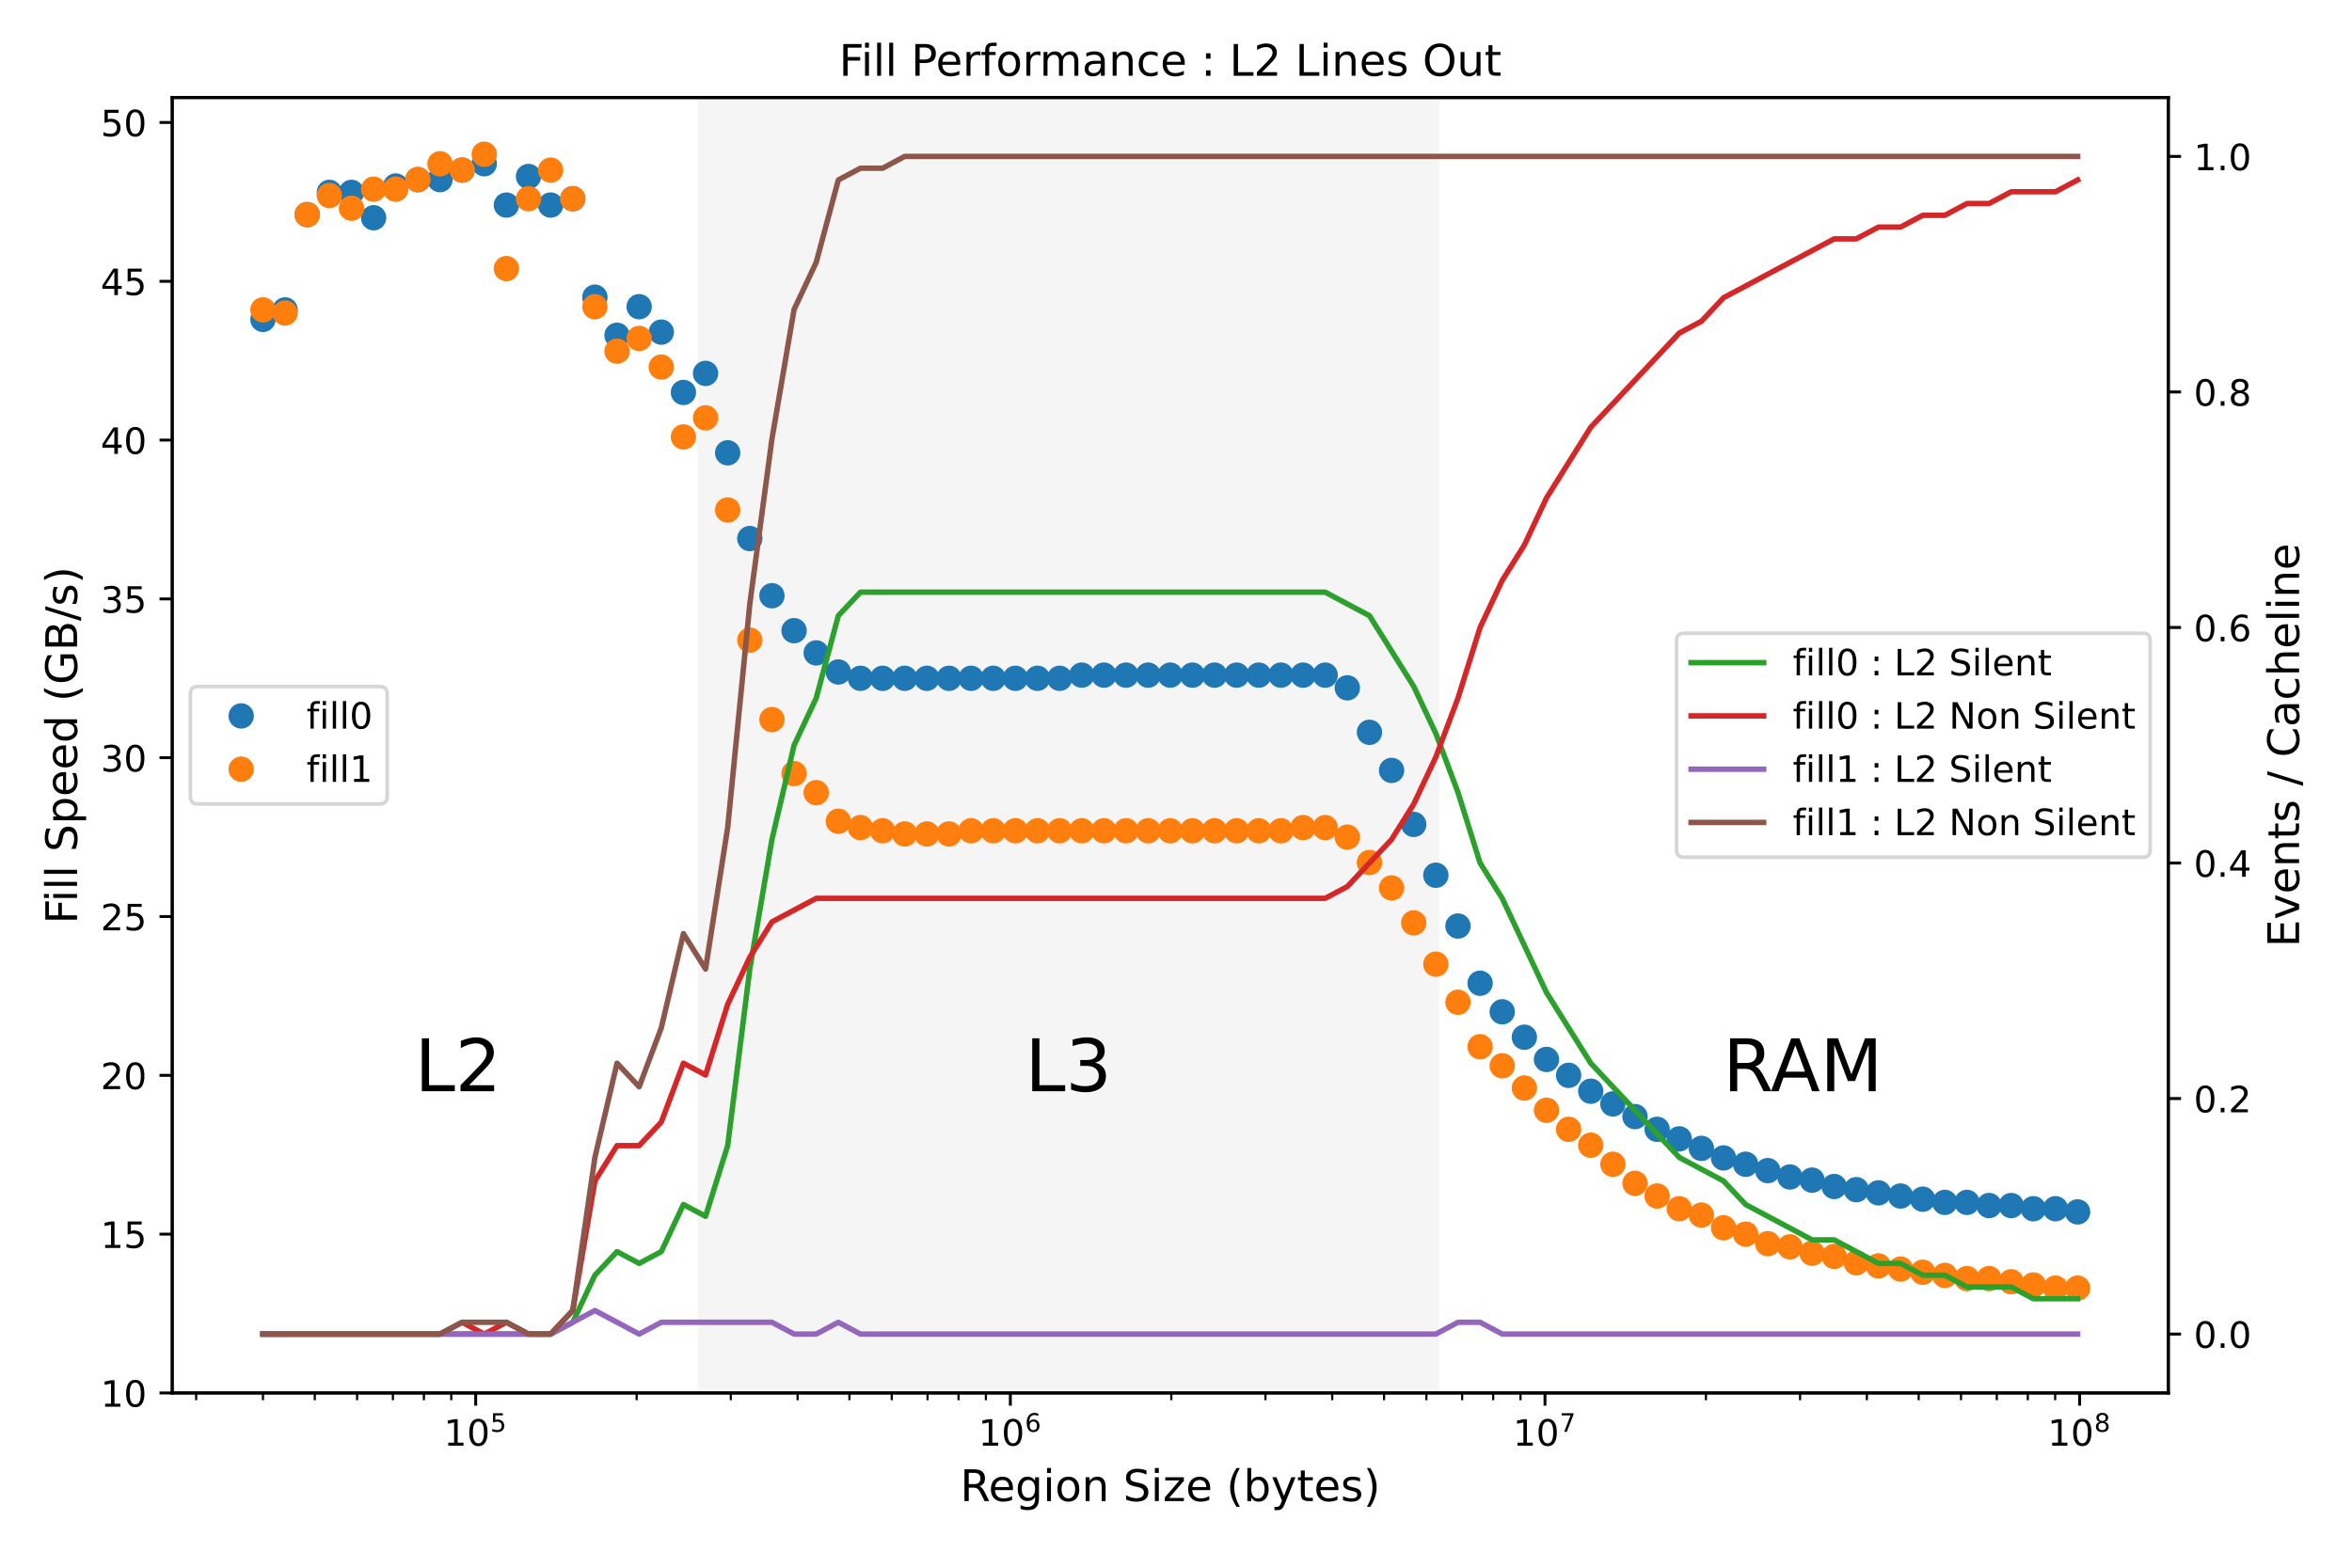 <?xml version="1.0" encoding="utf-8" standalone="no"?>
<!DOCTYPE svg PUBLIC "-//W3C//DTD SVG 1.1//EN"
  "http://www.w3.org/Graphics/SVG/1.1/DTD/svg11.dtd">
<!-- Created with matplotlib (https://matplotlib.org/) -->
<svg height="432pt" version="1.1" viewBox="0 0 648 432" width="648pt" xmlns="http://www.w3.org/2000/svg" xmlns:xlink="http://www.w3.org/1999/xlink">
 <defs>
  <style type="text/css">
*{stroke-linecap:butt;stroke-linejoin:round;}
  </style>
 </defs>
 <g id="figure_1">
  <g id="patch_1">
   <path d="M 0 432 
L 648 432 
L 648 0 
L 0 0 
z
" style="fill:#ffffff;"/>
  </g>
  <g id="axes_1">
   <g id="patch_2">
    <path d="M 47.45 383.848 
L 597.4 383.848 
L 597.4 26.88 
L 47.45 26.88 
z
" style="fill:#ffffff;"/>
   </g>
   <g id="patch_3">
    <path clip-path="url(#p0c3eacda41)" d="M 192.714 471.372 
L 396.016 471.372 
L 396.016 26.88 
L 192.714 26.88 
z
" style="fill:#f5f5f5;stroke:#f5f5f5;stroke-linejoin:miter;"/>
   </g>
   <g id="matplotlib.axis_1">
    <g id="xtick_1">
     <g id="line2d_1">
      <defs>
       <path d="M 0 0 
L 0 3.5 
" id="mf43b818dbb" style="stroke:#000000;stroke-width:0.8;"/>
      </defs>
      <g>
       <use style="stroke:#000000;stroke-width:0.8;" x="131.063" xlink:href="#mf43b818dbb" y="383.848"/>
      </g>
     </g>
     <g id="text_1">
      <!-- $\mathdefault{10^{5}}$ -->
      <defs>
       <path d="M 12.406 8.297 
L 28.516 8.297 
L 28.516 63.922 
L 10.984 60.406 
L 10.984 69.391 
L 28.422 72.906 
L 38.281 72.906 
L 38.281 8.297 
L 54.391 8.297 
L 54.391 0 
L 12.406 0 
z
" id="DejaVuSans-49"/>
       <path d="M 31.781 66.406 
Q 24.172 66.406 20.328 58.906 
Q 16.5 51.422 16.5 36.375 
Q 16.5 21.391 20.328 13.891 
Q 24.172 6.391 31.781 6.391 
Q 39.453 6.391 43.281 13.891 
Q 47.125 21.391 47.125 36.375 
Q 47.125 51.422 43.281 58.906 
Q 39.453 66.406 31.781 66.406 
z
M 31.781 74.219 
Q 44.047 74.219 50.516 64.516 
Q 56.984 54.828 56.984 36.375 
Q 56.984 17.969 50.516 8.266 
Q 44.047 -1.422 31.781 -1.422 
Q 19.531 -1.422 13.062 8.266 
Q 6.594 17.969 6.594 36.375 
Q 6.594 54.828 13.062 64.516 
Q 19.531 74.219 31.781 74.219 
z
" id="DejaVuSans-48"/>
       <path d="M 10.797 72.906 
L 49.516 72.906 
L 49.516 64.594 
L 19.828 64.594 
L 19.828 46.734 
Q 21.969 47.469 24.109 47.828 
Q 26.266 48.188 28.422 48.188 
Q 40.625 48.188 47.75 41.5 
Q 54.891 34.812 54.891 23.391 
Q 54.891 11.625 47.562 5.094 
Q 40.234 -1.422 26.906 -1.422 
Q 22.312 -1.422 17.547 -0.641 
Q 12.797 0.141 7.719 1.703 
L 7.719 11.625 
Q 12.109 9.234 16.797 8.062 
Q 21.484 6.891 26.703 6.891 
Q 35.156 6.891 40.078 11.328 
Q 45.016 15.766 45.016 23.391 
Q 45.016 31 40.078 35.438 
Q 35.156 39.891 26.703 39.891 
Q 22.75 39.891 18.812 39.016 
Q 14.891 38.141 10.797 36.281 
z
" id="DejaVuSans-53"/>
      </defs>
      <g transform="translate(122.263 398.446)scale(0.1 -0.1)">
       <use transform="translate(0 0.684)" xlink:href="#DejaVuSans-49"/>
       <use transform="translate(63.623 0.684)" xlink:href="#DejaVuSans-48"/>
       <use transform="translate(128.203 38.966)scale(0.7)" xlink:href="#DejaVuSans-53"/>
      </g>
     </g>
    </g>
    <g id="xtick_2">
     <g id="line2d_2">
      <g>
       <use style="stroke:#000000;stroke-width:0.8;" x="278.361" xlink:href="#mf43b818dbb" y="383.848"/>
      </g>
     </g>
     <g id="text_2">
      <!-- $\mathdefault{10^{6}}$ -->
      <defs>
       <path d="M 33.016 40.375 
Q 26.375 40.375 22.484 35.828 
Q 18.609 31.297 18.609 23.391 
Q 18.609 15.531 22.484 10.953 
Q 26.375 6.391 33.016 6.391 
Q 39.656 6.391 43.531 10.953 
Q 47.406 15.531 47.406 23.391 
Q 47.406 31.297 43.531 35.828 
Q 39.656 40.375 33.016 40.375 
z
M 52.594 71.297 
L 52.594 62.312 
Q 48.875 64.062 45.094 64.984 
Q 41.312 65.922 37.594 65.922 
Q 27.828 65.922 22.672 59.328 
Q 17.531 52.734 16.797 39.406 
Q 19.672 43.656 24.016 45.922 
Q 28.375 48.188 33.594 48.188 
Q 44.578 48.188 50.953 41.516 
Q 57.328 34.859 57.328 23.391 
Q 57.328 12.156 50.688 5.359 
Q 44.047 -1.422 33.016 -1.422 
Q 20.359 -1.422 13.672 8.266 
Q 6.984 17.969 6.984 36.375 
Q 6.984 53.656 15.188 63.938 
Q 23.391 74.219 37.203 74.219 
Q 40.922 74.219 44.703 73.484 
Q 48.484 72.75 52.594 71.297 
z
" id="DejaVuSans-54"/>
      </defs>
      <g transform="translate(269.561 398.446)scale(0.1 -0.1)">
       <use transform="translate(0 0.766)" xlink:href="#DejaVuSans-49"/>
       <use transform="translate(63.623 0.766)" xlink:href="#DejaVuSans-48"/>
       <use transform="translate(128.203 39.047)scale(0.7)" xlink:href="#DejaVuSans-54"/>
      </g>
     </g>
    </g>
    <g id="xtick_3">
     <g id="line2d_3">
      <g>
       <use style="stroke:#000000;stroke-width:0.8;" x="425.659" xlink:href="#mf43b818dbb" y="383.848"/>
      </g>
     </g>
     <g id="text_3">
      <!-- $\mathdefault{10^{7}}$ -->
      <defs>
       <path d="M 8.203 72.906 
L 55.078 72.906 
L 55.078 68.703 
L 28.609 0 
L 18.312 0 
L 43.219 64.594 
L 8.203 64.594 
z
" id="DejaVuSans-55"/>
      </defs>
      <g transform="translate(416.859 398.446)scale(0.1 -0.1)">
       <use transform="translate(0 0.684)" xlink:href="#DejaVuSans-49"/>
       <use transform="translate(63.623 0.684)" xlink:href="#DejaVuSans-48"/>
       <use transform="translate(128.203 38.966)scale(0.7)" xlink:href="#DejaVuSans-55"/>
      </g>
     </g>
    </g>
    <g id="xtick_4">
     <g id="line2d_4">
      <g>
       <use style="stroke:#000000;stroke-width:0.8;" x="572.957" xlink:href="#mf43b818dbb" y="383.848"/>
      </g>
     </g>
     <g id="text_4">
      <!-- $\mathdefault{10^{8}}$ -->
      <defs>
       <path d="M 31.781 34.625 
Q 24.75 34.625 20.719 30.859 
Q 16.703 27.094 16.703 20.516 
Q 16.703 13.922 20.719 10.156 
Q 24.75 6.391 31.781 6.391 
Q 38.812 6.391 42.859 10.172 
Q 46.922 13.969 46.922 20.516 
Q 46.922 27.094 42.891 30.859 
Q 38.875 34.625 31.781 34.625 
z
M 21.922 38.812 
Q 15.578 40.375 12.031 44.719 
Q 8.5 49.078 8.5 55.328 
Q 8.5 64.062 14.719 69.141 
Q 20.953 74.219 31.781 74.219 
Q 42.672 74.219 48.875 69.141 
Q 55.078 64.062 55.078 55.328 
Q 55.078 49.078 51.531 44.719 
Q 48 40.375 41.703 38.812 
Q 48.828 37.156 52.797 32.312 
Q 56.781 27.484 56.781 20.516 
Q 56.781 9.906 50.312 4.234 
Q 43.844 -1.422 31.781 -1.422 
Q 19.734 -1.422 13.25 4.234 
Q 6.781 9.906 6.781 20.516 
Q 6.781 27.484 10.781 32.312 
Q 14.797 37.156 21.922 38.812 
z
M 18.312 54.391 
Q 18.312 48.734 21.844 45.562 
Q 25.391 42.391 31.781 42.391 
Q 38.141 42.391 41.719 45.562 
Q 45.312 48.734 45.312 54.391 
Q 45.312 60.062 41.719 63.234 
Q 38.141 66.406 31.781 66.406 
Q 25.391 66.406 21.844 63.234 
Q 18.312 60.062 18.312 54.391 
z
" id="DejaVuSans-56"/>
      </defs>
      <g transform="translate(564.157 398.446)scale(0.1 -0.1)">
       <use transform="translate(0 0.766)" xlink:href="#DejaVuSans-49"/>
       <use transform="translate(63.623 0.766)" xlink:href="#DejaVuSans-48"/>
       <use transform="translate(128.203 39.047)scale(0.7)" xlink:href="#DejaVuSans-56"/>
      </g>
     </g>
    </g>
    <g id="xtick_5">
     <g id="line2d_5">
      <defs>
       <path d="M 0 0 
L 0 2 
" id="m35398729f6" style="stroke:#000000;stroke-width:0.6;"/>
      </defs>
      <g>
       <use style="stroke:#000000;stroke-width:0.6;" x="54.045" xlink:href="#m35398729f6" y="383.848"/>
      </g>
     </g>
    </g>
    <g id="xtick_6">
     <g id="line2d_6">
      <g>
       <use style="stroke:#000000;stroke-width:0.6;" x="72.448" xlink:href="#m35398729f6" y="383.848"/>
      </g>
     </g>
    </g>
    <g id="xtick_7">
     <g id="line2d_7">
      <g>
       <use style="stroke:#000000;stroke-width:0.6;" x="86.722" xlink:href="#m35398729f6" y="383.848"/>
      </g>
     </g>
    </g>
    <g id="xtick_8">
     <g id="line2d_8">
      <g>
       <use style="stroke:#000000;stroke-width:0.6;" x="98.386" xlink:href="#m35398729f6" y="383.848"/>
      </g>
     </g>
    </g>
    <g id="xtick_9">
     <g id="line2d_9">
      <g>
       <use style="stroke:#000000;stroke-width:0.6;" x="108.247" xlink:href="#m35398729f6" y="383.848"/>
      </g>
     </g>
    </g>
    <g id="xtick_10">
     <g id="line2d_10">
      <g>
       <use style="stroke:#000000;stroke-width:0.6;" x="116.789" xlink:href="#m35398729f6" y="383.848"/>
      </g>
     </g>
    </g>
    <g id="xtick_11">
     <g id="line2d_11">
      <g>
       <use style="stroke:#000000;stroke-width:0.6;" x="124.323" xlink:href="#m35398729f6" y="383.848"/>
      </g>
     </g>
    </g>
    <g id="xtick_12">
     <g id="line2d_12">
      <g>
       <use style="stroke:#000000;stroke-width:0.6;" x="175.405" xlink:href="#m35398729f6" y="383.848"/>
      </g>
     </g>
    </g>
    <g id="xtick_13">
     <g id="line2d_13">
      <g>
       <use style="stroke:#000000;stroke-width:0.6;" x="201.342" xlink:href="#m35398729f6" y="383.848"/>
      </g>
     </g>
    </g>
    <g id="xtick_14">
     <g id="line2d_14">
      <g>
       <use style="stroke:#000000;stroke-width:0.6;" x="219.746" xlink:href="#m35398729f6" y="383.848"/>
      </g>
     </g>
    </g>
    <g id="xtick_15">
     <g id="line2d_15">
      <g>
       <use style="stroke:#000000;stroke-width:0.6;" x="234.02" xlink:href="#m35398729f6" y="383.848"/>
      </g>
     </g>
    </g>
    <g id="xtick_16">
     <g id="line2d_16">
      <g>
       <use style="stroke:#000000;stroke-width:0.6;" x="245.684" xlink:href="#m35398729f6" y="383.848"/>
      </g>
     </g>
    </g>
    <g id="xtick_17">
     <g id="line2d_17">
      <g>
       <use style="stroke:#000000;stroke-width:0.6;" x="255.545" xlink:href="#m35398729f6" y="383.848"/>
      </g>
     </g>
    </g>
    <g id="xtick_18">
     <g id="line2d_18">
      <g>
       <use style="stroke:#000000;stroke-width:0.6;" x="264.087" xlink:href="#m35398729f6" y="383.848"/>
      </g>
     </g>
    </g>
    <g id="xtick_19">
     <g id="line2d_19">
      <g>
       <use style="stroke:#000000;stroke-width:0.6;" x="271.621" xlink:href="#m35398729f6" y="383.848"/>
      </g>
     </g>
    </g>
    <g id="xtick_20">
     <g id="line2d_20">
      <g>
       <use style="stroke:#000000;stroke-width:0.6;" x="322.703" xlink:href="#m35398729f6" y="383.848"/>
      </g>
     </g>
    </g>
    <g id="xtick_21">
     <g id="line2d_21">
      <g>
       <use style="stroke:#000000;stroke-width:0.6;" x="348.64" xlink:href="#m35398729f6" y="383.848"/>
      </g>
     </g>
    </g>
    <g id="xtick_22">
     <g id="line2d_22">
      <g>
       <use style="stroke:#000000;stroke-width:0.6;" x="367.044" xlink:href="#m35398729f6" y="383.848"/>
      </g>
     </g>
    </g>
    <g id="xtick_23">
     <g id="line2d_23">
      <g>
       <use style="stroke:#000000;stroke-width:0.6;" x="381.318" xlink:href="#m35398729f6" y="383.848"/>
      </g>
     </g>
    </g>
    <g id="xtick_24">
     <g id="line2d_24">
      <g>
       <use style="stroke:#000000;stroke-width:0.6;" x="392.981" xlink:href="#m35398729f6" y="383.848"/>
      </g>
     </g>
    </g>
    <g id="xtick_25">
     <g id="line2d_25">
      <g>
       <use style="stroke:#000000;stroke-width:0.6;" x="402.843" xlink:href="#m35398729f6" y="383.848"/>
      </g>
     </g>
    </g>
    <g id="xtick_26">
     <g id="line2d_26">
      <g>
       <use style="stroke:#000000;stroke-width:0.6;" x="411.385" xlink:href="#m35398729f6" y="383.848"/>
      </g>
     </g>
    </g>
    <g id="xtick_27">
     <g id="line2d_27">
      <g>
       <use style="stroke:#000000;stroke-width:0.6;" x="418.919" xlink:href="#m35398729f6" y="383.848"/>
      </g>
     </g>
    </g>
    <g id="xtick_28">
     <g id="line2d_28">
      <g>
       <use style="stroke:#000000;stroke-width:0.6;" x="470" xlink:href="#m35398729f6" y="383.848"/>
      </g>
     </g>
    </g>
    <g id="xtick_29">
     <g id="line2d_29">
      <g>
       <use style="stroke:#000000;stroke-width:0.6;" x="495.938" xlink:href="#m35398729f6" y="383.848"/>
      </g>
     </g>
    </g>
    <g id="xtick_30">
     <g id="line2d_30">
      <g>
       <use style="stroke:#000000;stroke-width:0.6;" x="514.342" xlink:href="#m35398729f6" y="383.848"/>
      </g>
     </g>
    </g>
    <g id="xtick_31">
     <g id="line2d_31">
      <g>
       <use style="stroke:#000000;stroke-width:0.6;" x="528.616" xlink:href="#m35398729f6" y="383.848"/>
      </g>
     </g>
    </g>
    <g id="xtick_32">
     <g id="line2d_32">
      <g>
       <use style="stroke:#000000;stroke-width:0.6;" x="540.279" xlink:href="#m35398729f6" y="383.848"/>
      </g>
     </g>
    </g>
    <g id="xtick_33">
     <g id="line2d_33">
      <g>
       <use style="stroke:#000000;stroke-width:0.6;" x="550.141" xlink:href="#m35398729f6" y="383.848"/>
      </g>
     </g>
    </g>
    <g id="xtick_34">
     <g id="line2d_34">
      <g>
       <use style="stroke:#000000;stroke-width:0.6;" x="558.683" xlink:href="#m35398729f6" y="383.848"/>
      </g>
     </g>
    </g>
    <g id="xtick_35">
     <g id="line2d_35">
      <g>
       <use style="stroke:#000000;stroke-width:0.6;" x="566.217" xlink:href="#m35398729f6" y="383.848"/>
      </g>
     </g>
    </g>
    <g id="text_5">
     <!-- Region Size (bytes) -->
     <defs>
      <path d="M 44.391 34.188 
Q 47.562 33.109 50.562 29.594 
Q 53.562 26.078 56.594 19.922 
L 66.609 0 
L 56 0 
L 46.688 18.703 
Q 43.062 26.031 39.672 28.422 
Q 36.281 30.812 30.422 30.812 
L 19.672 30.812 
L 19.672 0 
L 9.812 0 
L 9.812 72.906 
L 32.078 72.906 
Q 44.578 72.906 50.734 67.672 
Q 56.891 62.453 56.891 51.906 
Q 56.891 45.016 53.688 40.469 
Q 50.484 35.938 44.391 34.188 
z
M 19.672 64.797 
L 19.672 38.922 
L 32.078 38.922 
Q 39.203 38.922 42.844 42.219 
Q 46.484 45.516 46.484 51.906 
Q 46.484 58.297 42.844 61.547 
Q 39.203 64.797 32.078 64.797 
z
" id="DejaVuSans-82"/>
      <path d="M 56.203 29.594 
L 56.203 25.203 
L 14.891 25.203 
Q 15.484 15.922 20.484 11.062 
Q 25.484 6.203 34.422 6.203 
Q 39.594 6.203 44.453 7.469 
Q 49.312 8.734 54.109 11.281 
L 54.109 2.781 
Q 49.266 0.734 44.188 -0.344 
Q 39.109 -1.422 33.891 -1.422 
Q 20.797 -1.422 13.156 6.188 
Q 5.516 13.812 5.516 26.812 
Q 5.516 40.234 12.766 48.109 
Q 20.016 56 32.328 56 
Q 43.359 56 49.781 48.891 
Q 56.203 41.797 56.203 29.594 
z
M 47.219 32.234 
Q 47.125 39.594 43.094 43.984 
Q 39.062 48.391 32.422 48.391 
Q 24.906 48.391 20.391 44.141 
Q 15.875 39.891 15.188 32.172 
z
" id="DejaVuSans-101"/>
      <path d="M 45.406 27.984 
Q 45.406 37.75 41.375 43.109 
Q 37.359 48.484 30.078 48.484 
Q 22.859 48.484 18.828 43.109 
Q 14.797 37.75 14.797 27.984 
Q 14.797 18.266 18.828 12.891 
Q 22.859 7.516 30.078 7.516 
Q 37.359 7.516 41.375 12.891 
Q 45.406 18.266 45.406 27.984 
z
M 54.391 6.781 
Q 54.391 -7.172 48.188 -13.984 
Q 42 -20.797 29.203 -20.797 
Q 24.469 -20.797 20.266 -20.094 
Q 16.062 -19.391 12.109 -17.922 
L 12.109 -9.188 
Q 16.062 -11.328 19.922 -12.344 
Q 23.781 -13.375 27.781 -13.375 
Q 36.625 -13.375 41.016 -8.766 
Q 45.406 -4.156 45.406 5.172 
L 45.406 9.625 
Q 42.625 4.781 38.281 2.391 
Q 33.938 0 27.875 0 
Q 17.828 0 11.672 7.656 
Q 5.516 15.328 5.516 27.984 
Q 5.516 40.672 11.672 48.328 
Q 17.828 56 27.875 56 
Q 33.938 56 38.281 53.609 
Q 42.625 51.219 45.406 46.391 
L 45.406 54.688 
L 54.391 54.688 
z
" id="DejaVuSans-103"/>
      <path d="M 9.422 54.688 
L 18.406 54.688 
L 18.406 0 
L 9.422 0 
z
M 9.422 75.984 
L 18.406 75.984 
L 18.406 64.594 
L 9.422 64.594 
z
" id="DejaVuSans-105"/>
      <path d="M 30.609 48.391 
Q 23.391 48.391 19.188 42.75 
Q 14.984 37.109 14.984 27.297 
Q 14.984 17.484 19.156 11.844 
Q 23.344 6.203 30.609 6.203 
Q 37.797 6.203 41.984 11.859 
Q 46.188 17.531 46.188 27.297 
Q 46.188 37.016 41.984 42.703 
Q 37.797 48.391 30.609 48.391 
z
M 30.609 56 
Q 42.328 56 49.016 48.375 
Q 55.719 40.766 55.719 27.297 
Q 55.719 13.875 49.016 6.219 
Q 42.328 -1.422 30.609 -1.422 
Q 18.844 -1.422 12.172 6.219 
Q 5.516 13.875 5.516 27.297 
Q 5.516 40.766 12.172 48.375 
Q 18.844 56 30.609 56 
z
" id="DejaVuSans-111"/>
      <path d="M 54.891 33.016 
L 54.891 0 
L 45.906 0 
L 45.906 32.719 
Q 45.906 40.484 42.875 44.328 
Q 39.844 48.188 33.797 48.188 
Q 26.516 48.188 22.312 43.547 
Q 18.109 38.922 18.109 30.906 
L 18.109 0 
L 9.078 0 
L 9.078 54.688 
L 18.109 54.688 
L 18.109 46.188 
Q 21.344 51.125 25.703 53.562 
Q 30.078 56 35.797 56 
Q 45.219 56 50.047 50.172 
Q 54.891 44.344 54.891 33.016 
z
" id="DejaVuSans-110"/>
      <path id="DejaVuSans-32"/>
      <path d="M 53.516 70.516 
L 53.516 60.891 
Q 47.906 63.578 42.922 64.891 
Q 37.938 66.219 33.297 66.219 
Q 25.25 66.219 20.875 63.094 
Q 16.5 59.969 16.5 54.203 
Q 16.5 49.359 19.406 46.891 
Q 22.312 44.438 30.422 42.922 
L 36.375 41.703 
Q 47.406 39.594 52.656 34.297 
Q 57.906 29 57.906 20.125 
Q 57.906 9.516 50.797 4.047 
Q 43.703 -1.422 29.984 -1.422 
Q 24.812 -1.422 18.969 -0.25 
Q 13.141 0.922 6.891 3.219 
L 6.891 13.375 
Q 12.891 10.016 18.656 8.297 
Q 24.422 6.594 29.984 6.594 
Q 38.422 6.594 43.016 9.906 
Q 47.609 13.234 47.609 19.391 
Q 47.609 24.75 44.312 27.781 
Q 41.016 30.812 33.5 32.328 
L 27.484 33.5 
Q 16.453 35.688 11.516 40.375 
Q 6.594 45.062 6.594 53.422 
Q 6.594 63.094 13.406 68.656 
Q 20.219 74.219 32.172 74.219 
Q 37.312 74.219 42.625 73.281 
Q 47.953 72.359 53.516 70.516 
z
" id="DejaVuSans-83"/>
      <path d="M 5.516 54.688 
L 48.188 54.688 
L 48.188 46.484 
L 14.406 7.172 
L 48.188 7.172 
L 48.188 0 
L 4.297 0 
L 4.297 8.203 
L 38.094 47.516 
L 5.516 47.516 
z
" id="DejaVuSans-122"/>
      <path d="M 31 75.875 
Q 24.469 64.656 21.281 53.656 
Q 18.109 42.672 18.109 31.391 
Q 18.109 20.125 21.312 9.062 
Q 24.516 -2 31 -13.188 
L 23.188 -13.188 
Q 15.875 -1.703 12.234 9.375 
Q 8.594 20.453 8.594 31.391 
Q 8.594 42.281 12.203 53.312 
Q 15.828 64.359 23.188 75.875 
z
" id="DejaVuSans-40"/>
      <path d="M 48.688 27.297 
Q 48.688 37.203 44.609 42.844 
Q 40.531 48.484 33.406 48.484 
Q 26.266 48.484 22.188 42.844 
Q 18.109 37.203 18.109 27.297 
Q 18.109 17.391 22.188 11.75 
Q 26.266 6.109 33.406 6.109 
Q 40.531 6.109 44.609 11.75 
Q 48.688 17.391 48.688 27.297 
z
M 18.109 46.391 
Q 20.953 51.266 25.266 53.625 
Q 29.594 56 35.594 56 
Q 45.562 56 51.781 48.094 
Q 58.016 40.188 58.016 27.297 
Q 58.016 14.406 51.781 6.484 
Q 45.562 -1.422 35.594 -1.422 
Q 29.594 -1.422 25.266 0.953 
Q 20.953 3.328 18.109 8.203 
L 18.109 0 
L 9.078 0 
L 9.078 75.984 
L 18.109 75.984 
z
" id="DejaVuSans-98"/>
      <path d="M 32.172 -5.078 
Q 28.375 -14.844 24.75 -17.812 
Q 21.141 -20.797 15.094 -20.797 
L 7.906 -20.797 
L 7.906 -13.281 
L 13.188 -13.281 
Q 16.891 -13.281 18.938 -11.516 
Q 21 -9.766 23.484 -3.219 
L 25.094 0.875 
L 2.984 54.688 
L 12.5 54.688 
L 29.594 11.922 
L 46.688 54.688 
L 56.203 54.688 
z
" id="DejaVuSans-121"/>
      <path d="M 18.312 70.219 
L 18.312 54.688 
L 36.812 54.688 
L 36.812 47.703 
L 18.312 47.703 
L 18.312 18.016 
Q 18.312 11.328 20.141 9.422 
Q 21.969 7.516 27.594 7.516 
L 36.812 7.516 
L 36.812 0 
L 27.594 0 
Q 17.188 0 13.234 3.875 
Q 9.281 7.766 9.281 18.016 
L 9.281 47.703 
L 2.688 47.703 
L 2.688 54.688 
L 9.281 54.688 
L 9.281 70.219 
z
" id="DejaVuSans-116"/>
      <path d="M 44.281 53.078 
L 44.281 44.578 
Q 40.484 46.531 36.375 47.5 
Q 32.281 48.484 27.875 48.484 
Q 21.188 48.484 17.844 46.438 
Q 14.5 44.391 14.5 40.281 
Q 14.5 37.156 16.891 35.375 
Q 19.281 33.594 26.516 31.984 
L 29.594 31.297 
Q 39.156 29.25 43.188 25.516 
Q 47.219 21.781 47.219 15.094 
Q 47.219 7.469 41.188 3.016 
Q 35.156 -1.422 24.609 -1.422 
Q 20.219 -1.422 15.453 -0.562 
Q 10.688 0.297 5.422 2 
L 5.422 11.281 
Q 10.406 8.688 15.234 7.391 
Q 20.062 6.109 24.812 6.109 
Q 31.156 6.109 34.562 8.281 
Q 37.984 10.453 37.984 14.406 
Q 37.984 18.062 35.516 20.016 
Q 33.062 21.969 24.703 23.781 
L 21.578 24.516 
Q 13.234 26.266 9.516 29.906 
Q 5.812 33.547 5.812 39.891 
Q 5.812 47.609 11.281 51.797 
Q 16.75 56 26.812 56 
Q 31.781 56 36.172 55.266 
Q 40.578 54.547 44.281 53.078 
z
" id="DejaVuSans-115"/>
      <path d="M 8.016 75.875 
L 15.828 75.875 
Q 23.141 64.359 26.781 53.312 
Q 30.422 42.281 30.422 31.391 
Q 30.422 20.453 26.781 9.375 
Q 23.141 -1.703 15.828 -13.188 
L 8.016 -13.188 
Q 14.5 -2 17.703 9.062 
Q 20.906 20.125 20.906 31.391 
Q 20.906 42.672 17.703 53.656 
Q 14.5 64.656 8.016 75.875 
z
" id="DejaVuSans-41"/>
     </defs>
     <g transform="translate(264.542 413.644)scale(0.12 -0.12)">
      <use xlink:href="#DejaVuSans-82"/>
      <use x="64.982" xlink:href="#DejaVuSans-101"/>
      <use x="126.506" xlink:href="#DejaVuSans-103"/>
      <use x="189.982" xlink:href="#DejaVuSans-105"/>
      <use x="217.766" xlink:href="#DejaVuSans-111"/>
      <use x="278.947" xlink:href="#DejaVuSans-110"/>
      <use x="342.326" xlink:href="#DejaVuSans-32"/>
      <use x="374.113" xlink:href="#DejaVuSans-83"/>
      <use x="437.59" xlink:href="#DejaVuSans-105"/>
      <use x="465.373" xlink:href="#DejaVuSans-122"/>
      <use x="517.863" xlink:href="#DejaVuSans-101"/>
      <use x="579.387" xlink:href="#DejaVuSans-32"/>
      <use x="611.174" xlink:href="#DejaVuSans-40"/>
      <use x="650.188" xlink:href="#DejaVuSans-98"/>
      <use x="713.664" xlink:href="#DejaVuSans-121"/>
      <use x="772.844" xlink:href="#DejaVuSans-116"/>
      <use x="812.053" xlink:href="#DejaVuSans-101"/>
      <use x="873.576" xlink:href="#DejaVuSans-115"/>
      <use x="925.676" xlink:href="#DejaVuSans-41"/>
     </g>
    </g>
   </g>
   <g id="matplotlib.axis_2">
    <g id="ytick_1">
     <g id="line2d_36">
      <defs>
       <path d="M 0 0 
L -3.5 0 
" id="m9c184189ca" style="stroke:#000000;stroke-width:0.8;"/>
      </defs>
      <g>
       <use style="stroke:#000000;stroke-width:0.8;" x="47.45" xlink:href="#m9c184189ca" y="383.848"/>
      </g>
     </g>
     <g id="text_6">
      <!-- 10 -->
      <g transform="translate(27.725 387.647)scale(0.1 -0.1)">
       <use xlink:href="#DejaVuSans-49"/>
       <use x="63.623" xlink:href="#DejaVuSans-48"/>
      </g>
     </g>
    </g>
    <g id="ytick_2">
     <g id="line2d_37">
      <g>
       <use style="stroke:#000000;stroke-width:0.8;" x="47.45" xlink:href="#m9c184189ca" y="340.086"/>
      </g>
     </g>
     <g id="text_7">
      <!-- 15 -->
      <g transform="translate(27.725 343.885)scale(0.1 -0.1)">
       <use xlink:href="#DejaVuSans-49"/>
       <use x="63.623" xlink:href="#DejaVuSans-53"/>
      </g>
     </g>
    </g>
    <g id="ytick_3">
     <g id="line2d_38">
      <g>
       <use style="stroke:#000000;stroke-width:0.8;" x="47.45" xlink:href="#m9c184189ca" y="296.324"/>
      </g>
     </g>
     <g id="text_8">
      <!-- 20 -->
      <defs>
       <path d="M 19.188 8.297 
L 53.609 8.297 
L 53.609 0 
L 7.328 0 
L 7.328 8.297 
Q 12.938 14.109 22.625 23.891 
Q 32.328 33.688 34.812 36.531 
Q 39.547 41.844 41.422 45.531 
Q 43.312 49.219 43.312 52.781 
Q 43.312 58.594 39.234 62.25 
Q 35.156 65.922 28.609 65.922 
Q 23.969 65.922 18.812 64.312 
Q 13.672 62.703 7.812 59.422 
L 7.812 69.391 
Q 13.766 71.781 18.938 73 
Q 24.125 74.219 28.422 74.219 
Q 39.75 74.219 46.484 68.547 
Q 53.219 62.891 53.219 53.422 
Q 53.219 48.922 51.531 44.891 
Q 49.859 40.875 45.406 35.406 
Q 44.188 33.984 37.641 27.219 
Q 31.109 20.453 19.188 8.297 
z
" id="DejaVuSans-50"/>
      </defs>
      <g transform="translate(27.725 300.123)scale(0.1 -0.1)">
       <use xlink:href="#DejaVuSans-50"/>
       <use x="63.623" xlink:href="#DejaVuSans-48"/>
      </g>
     </g>
    </g>
    <g id="ytick_4">
     <g id="line2d_39">
      <g>
       <use style="stroke:#000000;stroke-width:0.8;" x="47.45" xlink:href="#m9c184189ca" y="252.561"/>
      </g>
     </g>
     <g id="text_9">
      <!-- 25 -->
      <g transform="translate(27.725 256.361)scale(0.1 -0.1)">
       <use xlink:href="#DejaVuSans-50"/>
       <use x="63.623" xlink:href="#DejaVuSans-53"/>
      </g>
     </g>
    </g>
    <g id="ytick_5">
     <g id="line2d_40">
      <g>
       <use style="stroke:#000000;stroke-width:0.8;" x="47.45" xlink:href="#m9c184189ca" y="208.799"/>
      </g>
     </g>
     <g id="text_10">
      <!-- 30 -->
      <defs>
       <path d="M 40.578 39.312 
Q 47.656 37.797 51.625 33 
Q 55.609 28.219 55.609 21.188 
Q 55.609 10.406 48.188 4.484 
Q 40.766 -1.422 27.094 -1.422 
Q 22.516 -1.422 17.656 -0.516 
Q 12.797 0.391 7.625 2.203 
L 7.625 11.719 
Q 11.719 9.328 16.594 8.109 
Q 21.484 6.891 26.812 6.891 
Q 36.078 6.891 40.938 10.547 
Q 45.797 14.203 45.797 21.188 
Q 45.797 27.641 41.281 31.266 
Q 36.766 34.906 28.719 34.906 
L 20.219 34.906 
L 20.219 43.016 
L 29.109 43.016 
Q 36.375 43.016 40.234 45.922 
Q 44.094 48.828 44.094 54.297 
Q 44.094 59.906 40.109 62.906 
Q 36.141 65.922 28.719 65.922 
Q 24.656 65.922 20.016 65.031 
Q 15.375 64.156 9.812 62.312 
L 9.812 71.094 
Q 15.438 72.656 20.344 73.438 
Q 25.25 74.219 29.594 74.219 
Q 40.828 74.219 47.359 69.109 
Q 53.906 64.016 53.906 55.328 
Q 53.906 49.266 50.438 45.094 
Q 46.969 40.922 40.578 39.312 
z
" id="DejaVuSans-51"/>
      </defs>
      <g transform="translate(27.725 212.599)scale(0.1 -0.1)">
       <use xlink:href="#DejaVuSans-51"/>
       <use x="63.623" xlink:href="#DejaVuSans-48"/>
      </g>
     </g>
    </g>
    <g id="ytick_6">
     <g id="line2d_41">
      <g>
       <use style="stroke:#000000;stroke-width:0.8;" x="47.45" xlink:href="#m9c184189ca" y="165.037"/>
      </g>
     </g>
     <g id="text_11">
      <!-- 35 -->
      <g transform="translate(27.725 168.836)scale(0.1 -0.1)">
       <use xlink:href="#DejaVuSans-51"/>
       <use x="63.623" xlink:href="#DejaVuSans-53"/>
      </g>
     </g>
    </g>
    <g id="ytick_7">
     <g id="line2d_42">
      <g>
       <use style="stroke:#000000;stroke-width:0.8;" x="47.45" xlink:href="#m9c184189ca" y="121.275"/>
      </g>
     </g>
     <g id="text_12">
      <!-- 40 -->
      <defs>
       <path d="M 37.797 64.312 
L 12.891 25.391 
L 37.797 25.391 
z
M 35.203 72.906 
L 47.609 72.906 
L 47.609 25.391 
L 58.016 25.391 
L 58.016 17.188 
L 47.609 17.188 
L 47.609 0 
L 37.797 0 
L 37.797 17.188 
L 4.891 17.188 
L 4.891 26.703 
z
" id="DejaVuSans-52"/>
      </defs>
      <g transform="translate(27.725 125.074)scale(0.1 -0.1)">
       <use xlink:href="#DejaVuSans-52"/>
       <use x="63.623" xlink:href="#DejaVuSans-48"/>
      </g>
     </g>
    </g>
    <g id="ytick_8">
     <g id="line2d_43">
      <g>
       <use style="stroke:#000000;stroke-width:0.8;" x="47.45" xlink:href="#m9c184189ca" y="77.513"/>
      </g>
     </g>
     <g id="text_13">
      <!-- 45 -->
      <g transform="translate(27.725 81.312)scale(0.1 -0.1)">
       <use xlink:href="#DejaVuSans-52"/>
       <use x="63.623" xlink:href="#DejaVuSans-53"/>
      </g>
     </g>
    </g>
    <g id="ytick_9">
     <g id="line2d_44">
      <g>
       <use style="stroke:#000000;stroke-width:0.8;" x="47.45" xlink:href="#m9c184189ca" y="33.751"/>
      </g>
     </g>
     <g id="text_14">
      <!-- 50 -->
      <g transform="translate(27.725 37.55)scale(0.1 -0.1)">
       <use xlink:href="#DejaVuSans-53"/>
       <use x="63.623" xlink:href="#DejaVuSans-48"/>
      </g>
     </g>
    </g>
    <g id="text_15">
     <!-- Fill Speed (GB/s) -->
     <defs>
      <path d="M 9.812 72.906 
L 51.703 72.906 
L 51.703 64.594 
L 19.672 64.594 
L 19.672 43.109 
L 48.578 43.109 
L 48.578 34.812 
L 19.672 34.812 
L 19.672 0 
L 9.812 0 
z
" id="DejaVuSans-70"/>
      <path d="M 9.422 75.984 
L 18.406 75.984 
L 18.406 0 
L 9.422 0 
z
" id="DejaVuSans-108"/>
      <path d="M 18.109 8.203 
L 18.109 -20.797 
L 9.078 -20.797 
L 9.078 54.688 
L 18.109 54.688 
L 18.109 46.391 
Q 20.953 51.266 25.266 53.625 
Q 29.594 56 35.594 56 
Q 45.562 56 51.781 48.094 
Q 58.016 40.188 58.016 27.297 
Q 58.016 14.406 51.781 6.484 
Q 45.562 -1.422 35.594 -1.422 
Q 29.594 -1.422 25.266 0.953 
Q 20.953 3.328 18.109 8.203 
z
M 48.688 27.297 
Q 48.688 37.203 44.609 42.844 
Q 40.531 48.484 33.406 48.484 
Q 26.266 48.484 22.188 42.844 
Q 18.109 37.203 18.109 27.297 
Q 18.109 17.391 22.188 11.75 
Q 26.266 6.109 33.406 6.109 
Q 40.531 6.109 44.609 11.75 
Q 48.688 17.391 48.688 27.297 
z
" id="DejaVuSans-112"/>
      <path d="M 45.406 46.391 
L 45.406 75.984 
L 54.391 75.984 
L 54.391 0 
L 45.406 0 
L 45.406 8.203 
Q 42.578 3.328 38.25 0.953 
Q 33.938 -1.422 27.875 -1.422 
Q 17.969 -1.422 11.734 6.484 
Q 5.516 14.406 5.516 27.297 
Q 5.516 40.188 11.734 48.094 
Q 17.969 56 27.875 56 
Q 33.938 56 38.25 53.625 
Q 42.578 51.266 45.406 46.391 
z
M 14.797 27.297 
Q 14.797 17.391 18.875 11.75 
Q 22.953 6.109 30.078 6.109 
Q 37.203 6.109 41.297 11.75 
Q 45.406 17.391 45.406 27.297 
Q 45.406 37.203 41.297 42.844 
Q 37.203 48.484 30.078 48.484 
Q 22.953 48.484 18.875 42.844 
Q 14.797 37.203 14.797 27.297 
z
" id="DejaVuSans-100"/>
      <path d="M 59.516 10.406 
L 59.516 29.984 
L 43.406 29.984 
L 43.406 38.094 
L 69.281 38.094 
L 69.281 6.781 
Q 63.578 2.734 56.688 0.656 
Q 49.812 -1.422 42 -1.422 
Q 24.906 -1.422 15.25 8.562 
Q 5.609 18.562 5.609 36.375 
Q 5.609 54.25 15.25 64.234 
Q 24.906 74.219 42 74.219 
Q 49.125 74.219 55.547 72.453 
Q 61.969 70.703 67.391 67.281 
L 67.391 56.781 
Q 61.922 61.422 55.766 63.766 
Q 49.609 66.109 42.828 66.109 
Q 29.438 66.109 22.719 58.641 
Q 16.016 51.172 16.016 36.375 
Q 16.016 21.625 22.719 14.156 
Q 29.438 6.688 42.828 6.688 
Q 48.047 6.688 52.141 7.594 
Q 56.25 8.5 59.516 10.406 
z
" id="DejaVuSans-71"/>
      <path d="M 19.672 34.812 
L 19.672 8.109 
L 35.5 8.109 
Q 43.453 8.109 47.281 11.406 
Q 51.125 14.703 51.125 21.484 
Q 51.125 28.328 47.281 31.562 
Q 43.453 34.812 35.5 34.812 
z
M 19.672 64.797 
L 19.672 42.828 
L 34.281 42.828 
Q 41.5 42.828 45.031 45.531 
Q 48.578 48.25 48.578 53.812 
Q 48.578 59.328 45.031 62.062 
Q 41.5 64.797 34.281 64.797 
z
M 9.812 72.906 
L 35.016 72.906 
Q 46.297 72.906 52.391 68.219 
Q 58.5 63.531 58.5 54.891 
Q 58.5 48.188 55.375 44.234 
Q 52.25 40.281 46.188 39.312 
Q 53.469 37.75 57.5 32.781 
Q 61.531 27.828 61.531 20.406 
Q 61.531 10.641 54.891 5.312 
Q 48.25 0 35.984 0 
L 9.812 0 
z
" id="DejaVuSans-66"/>
      <path d="M 25.391 72.906 
L 33.688 72.906 
L 8.297 -9.281 
L 0 -9.281 
z
" id="DejaVuSans-47"/>
     </defs>
     <g transform="translate(21.229 254.6)rotate(-90)scale(0.12 -0.12)">
      <use xlink:href="#DejaVuSans-70"/>
      <use x="50.27" xlink:href="#DejaVuSans-105"/>
      <use x="78.053" xlink:href="#DejaVuSans-108"/>
      <use x="105.836" xlink:href="#DejaVuSans-108"/>
      <use x="133.619" xlink:href="#DejaVuSans-32"/>
      <use x="165.406" xlink:href="#DejaVuSans-83"/>
      <use x="228.883" xlink:href="#DejaVuSans-112"/>
      <use x="292.359" xlink:href="#DejaVuSans-101"/>
      <use x="353.883" xlink:href="#DejaVuSans-101"/>
      <use x="415.406" xlink:href="#DejaVuSans-100"/>
      <use x="478.883" xlink:href="#DejaVuSans-32"/>
      <use x="510.67" xlink:href="#DejaVuSans-40"/>
      <use x="549.684" xlink:href="#DejaVuSans-71"/>
      <use x="627.174" xlink:href="#DejaVuSans-66"/>
      <use x="695.777" xlink:href="#DejaVuSans-47"/>
      <use x="729.469" xlink:href="#DejaVuSans-115"/>
      <use x="781.568" xlink:href="#DejaVuSans-41"/>
     </g>
    </g>
   </g>
   <g id="line2d_45">
    <defs>
     <path d="M 0 3 
C 0.796 3 1.559 2.684 2.121 2.121 
C 2.684 1.559 3 0.796 3 0 
C 3 -0.796 2.684 -1.559 2.121 -2.121 
C 1.559 -2.684 0.796 -3 0 -3 
C -0.796 -3 -1.559 -2.684 -2.121 -2.121 
C -2.684 -1.559 -3 -0.796 -3 0 
C -3 0.796 -2.684 1.559 -2.121 2.121 
C -1.559 2.684 -0.796 3 0 3 
z
" id="mbd713a48f4" style="stroke:#1f77b4;"/>
    </defs>
    <g clip-path="url(#p0c3eacda41)">
     <use style="fill:#1f77b4;stroke:#1f77b4;" x="72.448" xlink:href="#mbd713a48f4" y="88.016"/>
     <use style="fill:#1f77b4;stroke:#1f77b4;" x="78.545" xlink:href="#mbd713a48f4" y="85.39"/>
     <use style="fill:#1f77b4;stroke:#1f77b4;" x="84.642" xlink:href="#mbd713a48f4" y="59.133"/>
     <use style="fill:#1f77b4;stroke:#1f77b4;" x="90.739" xlink:href="#mbd713a48f4" y="53.006"/>
     <use style="fill:#1f77b4;stroke:#1f77b4;" x="96.836" xlink:href="#mbd713a48f4" y="53.006"/>
     <use style="fill:#1f77b4;stroke:#1f77b4;" x="102.933" xlink:href="#mbd713a48f4" y="60.008"/>
     <use style="fill:#1f77b4;stroke:#1f77b4;" x="109.028" xlink:href="#mbd713a48f4" y="51.256"/>
     <use style="fill:#1f77b4;stroke:#1f77b4;" x="115.127" xlink:href="#mbd713a48f4" y="49.505"/>
     <use style="fill:#1f77b4;stroke:#1f77b4;" x="121.222" xlink:href="#mbd713a48f4" y="49.505"/>
     <use style="fill:#1f77b4;stroke:#1f77b4;" x="127.32" xlink:href="#mbd713a48f4" y="46.879"/>
     <use style="fill:#1f77b4;stroke:#1f77b4;" x="133.415" xlink:href="#mbd713a48f4" y="45.129"/>
     <use style="fill:#1f77b4;stroke:#1f77b4;" x="139.513" xlink:href="#mbd713a48f4" y="56.507"/>
     <use style="fill:#1f77b4;stroke:#1f77b4;" x="145.61" xlink:href="#mbd713a48f4" y="48.63"/>
     <use style="fill:#1f77b4;stroke:#1f77b4;" x="151.706" xlink:href="#mbd713a48f4" y="56.507"/>
     <use style="fill:#1f77b4;stroke:#1f77b4;" x="157.803" xlink:href="#mbd713a48f4" y="54.757"/>
     <use style="fill:#1f77b4;stroke:#1f77b4;" x="163.9" xlink:href="#mbd713a48f4" y="81.889"/>
     <use style="fill:#1f77b4;stroke:#1f77b4;" x="169.997" xlink:href="#mbd713a48f4" y="92.392"/>
     <use style="fill:#1f77b4;stroke:#1f77b4;" x="176.094" xlink:href="#mbd713a48f4" y="84.515"/>
     <use style="fill:#1f77b4;stroke:#1f77b4;" x="182.191" xlink:href="#mbd713a48f4" y="91.517"/>
     <use style="fill:#1f77b4;stroke:#1f77b4;" x="188.289" xlink:href="#mbd713a48f4" y="108.146"/>
     <use style="fill:#1f77b4;stroke:#1f77b4;" x="194.385" xlink:href="#mbd713a48f4" y="102.895"/>
     <use style="fill:#1f77b4;stroke:#1f77b4;" x="200.482" xlink:href="#mbd713a48f4" y="124.776"/>
     <use style="fill:#1f77b4;stroke:#1f77b4;" x="206.579" xlink:href="#mbd713a48f4" y="148.408"/>
     <use style="fill:#1f77b4;stroke:#1f77b4;" x="212.676" xlink:href="#mbd713a48f4" y="164.162"/>
     <use style="fill:#1f77b4;stroke:#1f77b4;" x="218.774" xlink:href="#mbd713a48f4" y="173.79"/>
     <use style="fill:#1f77b4;stroke:#1f77b4;" x="224.871" xlink:href="#mbd713a48f4" y="179.916"/>
     <use style="fill:#1f77b4;stroke:#1f77b4;" x="230.968" xlink:href="#mbd713a48f4" y="185.168"/>
     <use style="fill:#1f77b4;stroke:#1f77b4;" x="237.064" xlink:href="#mbd713a48f4" y="186.918"/>
     <use style="fill:#1f77b4;stroke:#1f77b4;" x="243.161" xlink:href="#mbd713a48f4" y="186.918"/>
     <use style="fill:#1f77b4;stroke:#1f77b4;" x="249.258" xlink:href="#mbd713a48f4" y="186.918"/>
     <use style="fill:#1f77b4;stroke:#1f77b4;" x="255.355" xlink:href="#mbd713a48f4" y="186.918"/>
     <use style="fill:#1f77b4;stroke:#1f77b4;" x="261.453" xlink:href="#mbd713a48f4" y="186.918"/>
     <use style="fill:#1f77b4;stroke:#1f77b4;" x="267.55" xlink:href="#mbd713a48f4" y="186.918"/>
     <use style="fill:#1f77b4;stroke:#1f77b4;" x="273.647" xlink:href="#mbd713a48f4" y="186.918"/>
     <use style="fill:#1f77b4;stroke:#1f77b4;" x="279.744" xlink:href="#mbd713a48f4" y="186.918"/>
     <use style="fill:#1f77b4;stroke:#1f77b4;" x="285.841" xlink:href="#mbd713a48f4" y="186.918"/>
     <use style="fill:#1f77b4;stroke:#1f77b4;" x="291.938" xlink:href="#mbd713a48f4" y="186.918"/>
     <use style="fill:#1f77b4;stroke:#1f77b4;" x="298.035" xlink:href="#mbd713a48f4" y="186.043"/>
     <use style="fill:#1f77b4;stroke:#1f77b4;" x="304.132" xlink:href="#mbd713a48f4" y="186.043"/>
     <use style="fill:#1f77b4;stroke:#1f77b4;" x="310.229" xlink:href="#mbd713a48f4" y="186.043"/>
     <use style="fill:#1f77b4;stroke:#1f77b4;" x="316.326" xlink:href="#mbd713a48f4" y="186.043"/>
     <use style="fill:#1f77b4;stroke:#1f77b4;" x="322.423" xlink:href="#mbd713a48f4" y="186.043"/>
     <use style="fill:#1f77b4;stroke:#1f77b4;" x="328.52" xlink:href="#mbd713a48f4" y="186.043"/>
     <use style="fill:#1f77b4;stroke:#1f77b4;" x="334.617" xlink:href="#mbd713a48f4" y="186.043"/>
     <use style="fill:#1f77b4;stroke:#1f77b4;" x="340.714" xlink:href="#mbd713a48f4" y="186.043"/>
     <use style="fill:#1f77b4;stroke:#1f77b4;" x="346.811" xlink:href="#mbd713a48f4" y="186.043"/>
     <use style="fill:#1f77b4;stroke:#1f77b4;" x="352.908" xlink:href="#mbd713a48f4" y="186.043"/>
     <use style="fill:#1f77b4;stroke:#1f77b4;" x="359.005" xlink:href="#mbd713a48f4" y="186.043"/>
     <use style="fill:#1f77b4;stroke:#1f77b4;" x="365.102" xlink:href="#mbd713a48f4" y="186.043"/>
     <use style="fill:#1f77b4;stroke:#1f77b4;" x="371.199" xlink:href="#mbd713a48f4" y="189.544"/>
     <use style="fill:#1f77b4;stroke:#1f77b4;" x="377.296" xlink:href="#mbd713a48f4" y="201.797"/>
     <use style="fill:#1f77b4;stroke:#1f77b4;" x="383.394" xlink:href="#mbd713a48f4" y="212.3"/>
     <use style="fill:#1f77b4;stroke:#1f77b4;" x="389.491" xlink:href="#mbd713a48f4" y="227.179"/>
     <use style="fill:#1f77b4;stroke:#1f77b4;" x="395.588" xlink:href="#mbd713a48f4" y="241.183"/>
     <use style="fill:#1f77b4;stroke:#1f77b4;" x="401.685" xlink:href="#mbd713a48f4" y="255.187"/>
     <use style="fill:#1f77b4;stroke:#1f77b4;" x="407.782" xlink:href="#mbd713a48f4" y="270.942"/>
     <use style="fill:#1f77b4;stroke:#1f77b4;" x="413.879" xlink:href="#mbd713a48f4" y="278.819"/>
     <use style="fill:#1f77b4;stroke:#1f77b4;" x="419.976" xlink:href="#mbd713a48f4" y="285.821"/>
     <use style="fill:#1f77b4;stroke:#1f77b4;" x="426.073" xlink:href="#mbd713a48f4" y="291.947"/>
     <use style="fill:#1f77b4;stroke:#1f77b4;" x="432.17" xlink:href="#mbd713a48f4" y="296.324"/>
     <use style="fill:#1f77b4;stroke:#1f77b4;" x="438.267" xlink:href="#mbd713a48f4" y="300.7"/>
     <use style="fill:#1f77b4;stroke:#1f77b4;" x="444.364" xlink:href="#mbd713a48f4" y="304.201"/>
     <use style="fill:#1f77b4;stroke:#1f77b4;" x="450.461" xlink:href="#mbd713a48f4" y="307.702"/>
     <use style="fill:#1f77b4;stroke:#1f77b4;" x="456.558" xlink:href="#mbd713a48f4" y="311.203"/>
     <use style="fill:#1f77b4;stroke:#1f77b4;" x="462.655" xlink:href="#mbd713a48f4" y="313.829"/>
     <use style="fill:#1f77b4;stroke:#1f77b4;" x="468.752" xlink:href="#mbd713a48f4" y="316.454"/>
     <use style="fill:#1f77b4;stroke:#1f77b4;" x="474.849" xlink:href="#mbd713a48f4" y="319.08"/>
     <use style="fill:#1f77b4;stroke:#1f77b4;" x="480.946" xlink:href="#mbd713a48f4" y="320.83"/>
     <use style="fill:#1f77b4;stroke:#1f77b4;" x="487.043" xlink:href="#mbd713a48f4" y="322.581"/>
     <use style="fill:#1f77b4;stroke:#1f77b4;" x="493.141" xlink:href="#mbd713a48f4" y="324.331"/>
     <use style="fill:#1f77b4;stroke:#1f77b4;" x="499.238" xlink:href="#mbd713a48f4" y="325.207"/>
     <use style="fill:#1f77b4;stroke:#1f77b4;" x="505.335" xlink:href="#mbd713a48f4" y="326.957"/>
     <use style="fill:#1f77b4;stroke:#1f77b4;" x="511.432" xlink:href="#mbd713a48f4" y="327.832"/>
     <use style="fill:#1f77b4;stroke:#1f77b4;" x="517.529" xlink:href="#mbd713a48f4" y="328.708"/>
     <use style="fill:#1f77b4;stroke:#1f77b4;" x="523.626" xlink:href="#mbd713a48f4" y="329.583"/>
     <use style="fill:#1f77b4;stroke:#1f77b4;" x="529.723" xlink:href="#mbd713a48f4" y="330.458"/>
     <use style="fill:#1f77b4;stroke:#1f77b4;" x="535.82" xlink:href="#mbd713a48f4" y="331.333"/>
     <use style="fill:#1f77b4;stroke:#1f77b4;" x="541.917" xlink:href="#mbd713a48f4" y="331.333"/>
     <use style="fill:#1f77b4;stroke:#1f77b4;" x="548.014" xlink:href="#mbd713a48f4" y="332.209"/>
     <use style="fill:#1f77b4;stroke:#1f77b4;" x="554.111" xlink:href="#mbd713a48f4" y="332.209"/>
     <use style="fill:#1f77b4;stroke:#1f77b4;" x="560.208" xlink:href="#mbd713a48f4" y="333.084"/>
     <use style="fill:#1f77b4;stroke:#1f77b4;" x="566.305" xlink:href="#mbd713a48f4" y="333.084"/>
     <use style="fill:#1f77b4;stroke:#1f77b4;" x="572.402" xlink:href="#mbd713a48f4" y="333.959"/>
    </g>
   </g>
   <g id="line2d_46">
    <defs>
     <path d="M 0 3 
C 0.796 3 1.559 2.684 2.121 2.121 
C 2.684 1.559 3 0.796 3 0 
C 3 -0.796 2.684 -1.559 2.121 -2.121 
C 1.559 -2.684 0.796 -3 0 -3 
C -0.796 -3 -1.559 -2.684 -2.121 -2.121 
C -2.684 -1.559 -3 -0.796 -3 0 
C -3 0.796 -2.684 1.559 -2.121 2.121 
C -1.559 2.684 -0.796 3 0 3 
z
" id="m33c33131ad" style="stroke:#ff7f0e;"/>
    </defs>
    <g clip-path="url(#p0c3eacda41)">
     <use style="fill:#ff7f0e;stroke:#ff7f0e;" x="72.448" xlink:href="#m33c33131ad" y="85.39"/>
     <use style="fill:#ff7f0e;stroke:#ff7f0e;" x="78.545" xlink:href="#m33c33131ad" y="86.265"/>
     <use style="fill:#ff7f0e;stroke:#ff7f0e;" x="84.642" xlink:href="#m33c33131ad" y="59.133"/>
     <use style="fill:#ff7f0e;stroke:#ff7f0e;" x="90.739" xlink:href="#m33c33131ad" y="53.881"/>
     <use style="fill:#ff7f0e;stroke:#ff7f0e;" x="96.836" xlink:href="#m33c33131ad" y="57.382"/>
     <use style="fill:#ff7f0e;stroke:#ff7f0e;" x="102.933" xlink:href="#m33c33131ad" y="52.131"/>
     <use style="fill:#ff7f0e;stroke:#ff7f0e;" x="109.028" xlink:href="#m33c33131ad" y="52.131"/>
     <use style="fill:#ff7f0e;stroke:#ff7f0e;" x="115.127" xlink:href="#m33c33131ad" y="49.505"/>
     <use style="fill:#ff7f0e;stroke:#ff7f0e;" x="121.222" xlink:href="#m33c33131ad" y="45.129"/>
     <use style="fill:#ff7f0e;stroke:#ff7f0e;" x="127.32" xlink:href="#m33c33131ad" y="46.879"/>
     <use style="fill:#ff7f0e;stroke:#ff7f0e;" x="133.415" xlink:href="#m33c33131ad" y="42.503"/>
     <use style="fill:#ff7f0e;stroke:#ff7f0e;" x="139.513" xlink:href="#m33c33131ad" y="74.012"/>
     <use style="fill:#ff7f0e;stroke:#ff7f0e;" x="145.61" xlink:href="#m33c33131ad" y="54.757"/>
     <use style="fill:#ff7f0e;stroke:#ff7f0e;" x="151.706" xlink:href="#m33c33131ad" y="46.879"/>
     <use style="fill:#ff7f0e;stroke:#ff7f0e;" x="157.803" xlink:href="#m33c33131ad" y="54.757"/>
     <use style="fill:#ff7f0e;stroke:#ff7f0e;" x="163.9" xlink:href="#m33c33131ad" y="84.515"/>
     <use style="fill:#ff7f0e;stroke:#ff7f0e;" x="169.997" xlink:href="#m33c33131ad" y="96.768"/>
     <use style="fill:#ff7f0e;stroke:#ff7f0e;" x="176.094" xlink:href="#m33c33131ad" y="93.267"/>
     <use style="fill:#ff7f0e;stroke:#ff7f0e;" x="182.191" xlink:href="#m33c33131ad" y="101.144"/>
     <use style="fill:#ff7f0e;stroke:#ff7f0e;" x="188.289" xlink:href="#m33c33131ad" y="120.4"/>
     <use style="fill:#ff7f0e;stroke:#ff7f0e;" x="194.385" xlink:href="#m33c33131ad" y="115.148"/>
     <use style="fill:#ff7f0e;stroke:#ff7f0e;" x="200.482" xlink:href="#m33c33131ad" y="140.53"/>
     <use style="fill:#ff7f0e;stroke:#ff7f0e;" x="206.579" xlink:href="#m33c33131ad" y="176.415"/>
     <use style="fill:#ff7f0e;stroke:#ff7f0e;" x="212.676" xlink:href="#m33c33131ad" y="198.296"/>
     <use style="fill:#ff7f0e;stroke:#ff7f0e;" x="218.774" xlink:href="#m33c33131ad" y="213.176"/>
     <use style="fill:#ff7f0e;stroke:#ff7f0e;" x="224.871" xlink:href="#m33c33131ad" y="218.427"/>
     <use style="fill:#ff7f0e;stroke:#ff7f0e;" x="230.968" xlink:href="#m33c33131ad" y="226.304"/>
     <use style="fill:#ff7f0e;stroke:#ff7f0e;" x="237.064" xlink:href="#m33c33131ad" y="228.055"/>
     <use style="fill:#ff7f0e;stroke:#ff7f0e;" x="243.161" xlink:href="#m33c33131ad" y="228.93"/>
     <use style="fill:#ff7f0e;stroke:#ff7f0e;" x="249.258" xlink:href="#m33c33131ad" y="229.805"/>
     <use style="fill:#ff7f0e;stroke:#ff7f0e;" x="255.355" xlink:href="#m33c33131ad" y="229.805"/>
     <use style="fill:#ff7f0e;stroke:#ff7f0e;" x="261.453" xlink:href="#m33c33131ad" y="229.805"/>
     <use style="fill:#ff7f0e;stroke:#ff7f0e;" x="267.55" xlink:href="#m33c33131ad" y="228.93"/>
     <use style="fill:#ff7f0e;stroke:#ff7f0e;" x="273.647" xlink:href="#m33c33131ad" y="228.93"/>
     <use style="fill:#ff7f0e;stroke:#ff7f0e;" x="279.744" xlink:href="#m33c33131ad" y="228.93"/>
     <use style="fill:#ff7f0e;stroke:#ff7f0e;" x="285.841" xlink:href="#m33c33131ad" y="228.93"/>
     <use style="fill:#ff7f0e;stroke:#ff7f0e;" x="291.938" xlink:href="#m33c33131ad" y="228.93"/>
     <use style="fill:#ff7f0e;stroke:#ff7f0e;" x="298.035" xlink:href="#m33c33131ad" y="228.93"/>
     <use style="fill:#ff7f0e;stroke:#ff7f0e;" x="304.132" xlink:href="#m33c33131ad" y="228.93"/>
     <use style="fill:#ff7f0e;stroke:#ff7f0e;" x="310.229" xlink:href="#m33c33131ad" y="228.93"/>
     <use style="fill:#ff7f0e;stroke:#ff7f0e;" x="316.326" xlink:href="#m33c33131ad" y="228.93"/>
     <use style="fill:#ff7f0e;stroke:#ff7f0e;" x="322.423" xlink:href="#m33c33131ad" y="228.93"/>
     <use style="fill:#ff7f0e;stroke:#ff7f0e;" x="328.52" xlink:href="#m33c33131ad" y="228.93"/>
     <use style="fill:#ff7f0e;stroke:#ff7f0e;" x="334.617" xlink:href="#m33c33131ad" y="228.93"/>
     <use style="fill:#ff7f0e;stroke:#ff7f0e;" x="340.714" xlink:href="#m33c33131ad" y="228.93"/>
     <use style="fill:#ff7f0e;stroke:#ff7f0e;" x="346.811" xlink:href="#m33c33131ad" y="228.93"/>
     <use style="fill:#ff7f0e;stroke:#ff7f0e;" x="352.908" xlink:href="#m33c33131ad" y="228.93"/>
     <use style="fill:#ff7f0e;stroke:#ff7f0e;" x="359.005" xlink:href="#m33c33131ad" y="228.055"/>
     <use style="fill:#ff7f0e;stroke:#ff7f0e;" x="365.102" xlink:href="#m33c33131ad" y="228.055"/>
     <use style="fill:#ff7f0e;stroke:#ff7f0e;" x="371.199" xlink:href="#m33c33131ad" y="230.68"/>
     <use style="fill:#ff7f0e;stroke:#ff7f0e;" x="377.296" xlink:href="#m33c33131ad" y="237.682"/>
     <use style="fill:#ff7f0e;stroke:#ff7f0e;" x="383.394" xlink:href="#m33c33131ad" y="244.684"/>
     <use style="fill:#ff7f0e;stroke:#ff7f0e;" x="389.491" xlink:href="#m33c33131ad" y="254.312"/>
     <use style="fill:#ff7f0e;stroke:#ff7f0e;" x="395.588" xlink:href="#m33c33131ad" y="265.69"/>
     <use style="fill:#ff7f0e;stroke:#ff7f0e;" x="401.685" xlink:href="#m33c33131ad" y="276.193"/>
     <use style="fill:#ff7f0e;stroke:#ff7f0e;" x="407.782" xlink:href="#m33c33131ad" y="288.446"/>
     <use style="fill:#ff7f0e;stroke:#ff7f0e;" x="413.879" xlink:href="#m33c33131ad" y="293.698"/>
     <use style="fill:#ff7f0e;stroke:#ff7f0e;" x="419.976" xlink:href="#m33c33131ad" y="299.825"/>
     <use style="fill:#ff7f0e;stroke:#ff7f0e;" x="426.073" xlink:href="#m33c33131ad" y="305.951"/>
     <use style="fill:#ff7f0e;stroke:#ff7f0e;" x="432.17" xlink:href="#m33c33131ad" y="311.203"/>
     <use style="fill:#ff7f0e;stroke:#ff7f0e;" x="438.267" xlink:href="#m33c33131ad" y="315.579"/>
     <use style="fill:#ff7f0e;stroke:#ff7f0e;" x="444.364" xlink:href="#m33c33131ad" y="320.83"/>
     <use style="fill:#ff7f0e;stroke:#ff7f0e;" x="450.461" xlink:href="#m33c33131ad" y="326.082"/>
     <use style="fill:#ff7f0e;stroke:#ff7f0e;" x="456.558" xlink:href="#m33c33131ad" y="329.583"/>
     <use style="fill:#ff7f0e;stroke:#ff7f0e;" x="462.655" xlink:href="#m33c33131ad" y="333.084"/>
     <use style="fill:#ff7f0e;stroke:#ff7f0e;" x="468.752" xlink:href="#m33c33131ad" y="334.834"/>
     <use style="fill:#ff7f0e;stroke:#ff7f0e;" x="474.849" xlink:href="#m33c33131ad" y="338.335"/>
     <use style="fill:#ff7f0e;stroke:#ff7f0e;" x="480.946" xlink:href="#m33c33131ad" y="340.086"/>
     <use style="fill:#ff7f0e;stroke:#ff7f0e;" x="487.043" xlink:href="#m33c33131ad" y="342.712"/>
     <use style="fill:#ff7f0e;stroke:#ff7f0e;" x="493.141" xlink:href="#m33c33131ad" y="343.587"/>
     <use style="fill:#ff7f0e;stroke:#ff7f0e;" x="499.238" xlink:href="#m33c33131ad" y="345.337"/>
     <use style="fill:#ff7f0e;stroke:#ff7f0e;" x="505.335" xlink:href="#m33c33131ad" y="346.213"/>
     <use style="fill:#ff7f0e;stroke:#ff7f0e;" x="511.432" xlink:href="#m33c33131ad" y="347.963"/>
     <use style="fill:#ff7f0e;stroke:#ff7f0e;" x="517.529" xlink:href="#m33c33131ad" y="348.838"/>
     <use style="fill:#ff7f0e;stroke:#ff7f0e;" x="523.626" xlink:href="#m33c33131ad" y="349.714"/>
     <use style="fill:#ff7f0e;stroke:#ff7f0e;" x="529.723" xlink:href="#m33c33131ad" y="350.589"/>
     <use style="fill:#ff7f0e;stroke:#ff7f0e;" x="535.82" xlink:href="#m33c33131ad" y="351.464"/>
     <use style="fill:#ff7f0e;stroke:#ff7f0e;" x="541.917" xlink:href="#m33c33131ad" y="352.339"/>
     <use style="fill:#ff7f0e;stroke:#ff7f0e;" x="548.014" xlink:href="#m33c33131ad" y="352.339"/>
     <use style="fill:#ff7f0e;stroke:#ff7f0e;" x="554.111" xlink:href="#m33c33131ad" y="353.214"/>
     <use style="fill:#ff7f0e;stroke:#ff7f0e;" x="560.208" xlink:href="#m33c33131ad" y="354.09"/>
     <use style="fill:#ff7f0e;stroke:#ff7f0e;" x="566.305" xlink:href="#m33c33131ad" y="354.965"/>
     <use style="fill:#ff7f0e;stroke:#ff7f0e;" x="572.402" xlink:href="#m33c33131ad" y="354.965"/>
    </g>
   </g>
   <g id="patch_4">
    <path d="M 47.45 383.848 
L 47.45 26.88 
" style="fill:none;stroke:#000000;stroke-linecap:square;stroke-linejoin:miter;stroke-width:0.8;"/>
   </g>
   <g id="patch_5">
    <path d="M 597.4 383.848 
L 597.4 26.88 
" style="fill:none;stroke:#000000;stroke-linecap:square;stroke-linejoin:miter;stroke-width:0.8;"/>
   </g>
   <g id="patch_6">
    <path d="M 47.45 383.848 
L 597.4 383.848 
" style="fill:none;stroke:#000000;stroke-linecap:square;stroke-linejoin:miter;stroke-width:0.8;"/>
   </g>
   <g id="patch_7">
    <path d="M 47.45 26.88 
L 597.4 26.88 
" style="fill:none;stroke:#000000;stroke-linecap:square;stroke-linejoin:miter;stroke-width:0.8;"/>
   </g>
   <g id="text_16">
    <!-- L2 -->
    <defs>
     <path d="M 9.812 72.906 
L 19.672 72.906 
L 19.672 8.297 
L 55.172 8.297 
L 55.172 0 
L 9.812 0 
z
" id="DejaVuSans-76"/>
    </defs>
    <g transform="translate(114.268 300.7)scale(0.2 -0.2)">
     <use xlink:href="#DejaVuSans-76"/>
     <use x="55.713" xlink:href="#DejaVuSans-50"/>
    </g>
   </g>
   <g id="text_17">
    <!-- L3 -->
    <g transform="translate(282.43 300.7)scale(0.2 -0.2)">
     <use xlink:href="#DejaVuSans-76"/>
     <use x="55.713" xlink:href="#DejaVuSans-51"/>
    </g>
   </g>
   <g id="text_18">
    <!-- RAM -->
    <defs>
     <path d="M 34.188 63.188 
L 20.797 26.906 
L 47.609 26.906 
z
M 28.609 72.906 
L 39.797 72.906 
L 67.578 0 
L 57.328 0 
L 50.688 18.703 
L 17.828 18.703 
L 11.188 0 
L 0.781 0 
z
" id="DejaVuSans-65"/>
     <path d="M 9.812 72.906 
L 24.516 72.906 
L 43.109 23.297 
L 61.812 72.906 
L 76.516 72.906 
L 76.516 0 
L 66.891 0 
L 66.891 64.016 
L 48.094 14.016 
L 38.188 14.016 
L 19.391 64.016 
L 19.391 0 
L 9.812 0 
z
" id="DejaVuSans-77"/>
    </defs>
    <g transform="translate(474.691 300.7)scale(0.2 -0.2)">
     <use xlink:href="#DejaVuSans-82"/>
     <use x="65.482" xlink:href="#DejaVuSans-65"/>
     <use x="133.891" xlink:href="#DejaVuSans-77"/>
    </g>
   </g>
   <g id="text_19">
    <!-- Fill Performance : L2 Lines Out -->
    <defs>
     <path d="M 19.672 64.797 
L 19.672 37.406 
L 32.078 37.406 
Q 38.969 37.406 42.719 40.969 
Q 46.484 44.531 46.484 51.125 
Q 46.484 57.672 42.719 61.234 
Q 38.969 64.797 32.078 64.797 
z
M 9.812 72.906 
L 32.078 72.906 
Q 44.344 72.906 50.609 67.359 
Q 56.891 61.812 56.891 51.125 
Q 56.891 40.328 50.609 34.812 
Q 44.344 29.297 32.078 29.297 
L 19.672 29.297 
L 19.672 0 
L 9.812 0 
z
" id="DejaVuSans-80"/>
     <path d="M 41.109 46.297 
Q 39.594 47.172 37.812 47.578 
Q 36.031 48 33.891 48 
Q 26.266 48 22.188 43.047 
Q 18.109 38.094 18.109 28.812 
L 18.109 0 
L 9.078 0 
L 9.078 54.688 
L 18.109 54.688 
L 18.109 46.188 
Q 20.953 51.172 25.484 53.578 
Q 30.031 56 36.531 56 
Q 37.453 56 38.578 55.875 
Q 39.703 55.766 41.062 55.516 
z
" id="DejaVuSans-114"/>
     <path d="M 37.109 75.984 
L 37.109 68.5 
L 28.516 68.5 
Q 23.688 68.5 21.797 66.547 
Q 19.922 64.594 19.922 59.516 
L 19.922 54.688 
L 34.719 54.688 
L 34.719 47.703 
L 19.922 47.703 
L 19.922 0 
L 10.891 0 
L 10.891 47.703 
L 2.297 47.703 
L 2.297 54.688 
L 10.891 54.688 
L 10.891 58.5 
Q 10.891 67.625 15.141 71.797 
Q 19.391 75.984 28.609 75.984 
z
" id="DejaVuSans-102"/>
     <path d="M 52 44.188 
Q 55.375 50.25 60.062 53.125 
Q 64.75 56 71.094 56 
Q 79.641 56 84.281 50.016 
Q 88.922 44.047 88.922 33.016 
L 88.922 0 
L 79.891 0 
L 79.891 32.719 
Q 79.891 40.578 77.094 44.375 
Q 74.312 48.188 68.609 48.188 
Q 61.625 48.188 57.562 43.547 
Q 53.516 38.922 53.516 30.906 
L 53.516 0 
L 44.484 0 
L 44.484 32.719 
Q 44.484 40.625 41.703 44.406 
Q 38.922 48.188 33.109 48.188 
Q 26.219 48.188 22.156 43.531 
Q 18.109 38.875 18.109 30.906 
L 18.109 0 
L 9.078 0 
L 9.078 54.688 
L 18.109 54.688 
L 18.109 46.188 
Q 21.188 51.219 25.484 53.609 
Q 29.781 56 35.688 56 
Q 41.656 56 45.828 52.969 
Q 50 49.953 52 44.188 
z
" id="DejaVuSans-109"/>
     <path d="M 34.281 27.484 
Q 23.391 27.484 19.188 25 
Q 14.984 22.516 14.984 16.5 
Q 14.984 11.719 18.141 8.906 
Q 21.297 6.109 26.703 6.109 
Q 34.188 6.109 38.703 11.406 
Q 43.219 16.703 43.219 25.484 
L 43.219 27.484 
z
M 52.203 31.203 
L 52.203 0 
L 43.219 0 
L 43.219 8.297 
Q 40.141 3.328 35.547 0.953 
Q 30.953 -1.422 24.312 -1.422 
Q 15.922 -1.422 10.953 3.297 
Q 6 8.016 6 15.922 
Q 6 25.141 12.172 29.828 
Q 18.359 34.516 30.609 34.516 
L 43.219 34.516 
L 43.219 35.406 
Q 43.219 41.609 39.141 45 
Q 35.062 48.391 27.688 48.391 
Q 23 48.391 18.547 47.266 
Q 14.109 46.141 10.016 43.891 
L 10.016 52.203 
Q 14.938 54.109 19.578 55.047 
Q 24.219 56 28.609 56 
Q 40.484 56 46.344 49.844 
Q 52.203 43.703 52.203 31.203 
z
" id="DejaVuSans-97"/>
     <path d="M 48.781 52.594 
L 48.781 44.188 
Q 44.969 46.297 41.141 47.344 
Q 37.312 48.391 33.406 48.391 
Q 24.656 48.391 19.812 42.844 
Q 14.984 37.312 14.984 27.297 
Q 14.984 17.281 19.812 11.734 
Q 24.656 6.203 33.406 6.203 
Q 37.312 6.203 41.141 7.25 
Q 44.969 8.297 48.781 10.406 
L 48.781 2.094 
Q 45.016 0.344 40.984 -0.531 
Q 36.969 -1.422 32.422 -1.422 
Q 20.062 -1.422 12.781 6.344 
Q 5.516 14.109 5.516 27.297 
Q 5.516 40.672 12.859 48.328 
Q 20.219 56 33.016 56 
Q 37.156 56 41.109 55.141 
Q 45.062 54.297 48.781 52.594 
z
" id="DejaVuSans-99"/>
     <path d="M 11.719 12.406 
L 22.016 12.406 
L 22.016 0 
L 11.719 0 
z
M 11.719 51.703 
L 22.016 51.703 
L 22.016 39.312 
L 11.719 39.312 
z
" id="DejaVuSans-58"/>
     <path d="M 39.406 66.219 
Q 28.656 66.219 22.328 58.203 
Q 16.016 50.203 16.016 36.375 
Q 16.016 22.609 22.328 14.594 
Q 28.656 6.594 39.406 6.594 
Q 50.141 6.594 56.422 14.594 
Q 62.703 22.609 62.703 36.375 
Q 62.703 50.203 56.422 58.203 
Q 50.141 66.219 39.406 66.219 
z
M 39.406 74.219 
Q 54.734 74.219 63.906 63.938 
Q 73.094 53.656 73.094 36.375 
Q 73.094 19.141 63.906 8.859 
Q 54.734 -1.422 39.406 -1.422 
Q 24.031 -1.422 14.812 8.828 
Q 5.609 19.094 5.609 36.375 
Q 5.609 53.656 14.812 63.938 
Q 24.031 74.219 39.406 74.219 
z
" id="DejaVuSans-79"/>
     <path d="M 8.5 21.578 
L 8.5 54.688 
L 17.484 54.688 
L 17.484 21.922 
Q 17.484 14.156 20.5 10.266 
Q 23.531 6.391 29.594 6.391 
Q 36.859 6.391 41.078 11.031 
Q 45.312 15.672 45.312 23.688 
L 45.312 54.688 
L 54.297 54.688 
L 54.297 0 
L 45.312 0 
L 45.312 8.406 
Q 42.047 3.422 37.719 1 
Q 33.406 -1.422 27.688 -1.422 
Q 18.266 -1.422 13.375 4.438 
Q 8.5 10.297 8.5 21.578 
z
M 31.109 56 
z
" id="DejaVuSans-117"/>
    </defs>
    <g transform="translate(231.166 20.88)scale(0.12 -0.12)">
     <use xlink:href="#DejaVuSans-70"/>
     <use x="50.27" xlink:href="#DejaVuSans-105"/>
     <use x="78.053" xlink:href="#DejaVuSans-108"/>
     <use x="105.836" xlink:href="#DejaVuSans-108"/>
     <use x="133.619" xlink:href="#DejaVuSans-32"/>
     <use x="165.406" xlink:href="#DejaVuSans-80"/>
     <use x="222.084" xlink:href="#DejaVuSans-101"/>
     <use x="283.607" xlink:href="#DejaVuSans-114"/>
     <use x="324.721" xlink:href="#DejaVuSans-102"/>
     <use x="359.926" xlink:href="#DejaVuSans-111"/>
     <use x="421.107" xlink:href="#DejaVuSans-114"/>
     <use x="460.471" xlink:href="#DejaVuSans-109"/>
     <use x="557.883" xlink:href="#DejaVuSans-97"/>
     <use x="619.162" xlink:href="#DejaVuSans-110"/>
     <use x="682.541" xlink:href="#DejaVuSans-99"/>
     <use x="737.521" xlink:href="#DejaVuSans-101"/>
     <use x="799.045" xlink:href="#DejaVuSans-32"/>
     <use x="830.832" xlink:href="#DejaVuSans-58"/>
     <use x="864.523" xlink:href="#DejaVuSans-32"/>
     <use x="896.311" xlink:href="#DejaVuSans-76"/>
     <use x="952.023" xlink:href="#DejaVuSans-50"/>
     <use x="1015.646" xlink:href="#DejaVuSans-32"/>
     <use x="1047.434" xlink:href="#DejaVuSans-76"/>
     <use x="1103.146" xlink:href="#DejaVuSans-105"/>
     <use x="1130.93" xlink:href="#DejaVuSans-110"/>
     <use x="1194.309" xlink:href="#DejaVuSans-101"/>
     <use x="1255.832" xlink:href="#DejaVuSans-115"/>
     <use x="1307.932" xlink:href="#DejaVuSans-32"/>
     <use x="1339.719" xlink:href="#DejaVuSans-79"/>
     <use x="1418.43" xlink:href="#DejaVuSans-117"/>
     <use x="1481.809" xlink:href="#DejaVuSans-116"/>
    </g>
   </g>
   <g id="legend_1">
    <g id="patch_8">
     <path d="M 54.45 221.542 
L 104.667 221.542 
Q 106.667 221.542 106.667 219.542 
L 106.667 191.186 
Q 106.667 189.186 104.667 189.186 
L 54.45 189.186 
Q 52.45 189.186 52.45 191.186 
L 52.45 219.542 
Q 52.45 221.542 54.45 221.542 
z
" style="fill:#ffffff;opacity:0.8;stroke:#cccccc;stroke-linejoin:miter;"/>
    </g>
    <g id="line2d_47"/>
    <g id="line2d_48">
     <g>
      <use style="fill:#1f77b4;stroke:#1f77b4;" x="66.45" xlink:href="#mbd713a48f4" y="197.284"/>
     </g>
    </g>
    <g id="text_20">
     <!-- fill0 -->
     <g transform="translate(84.45 200.784)scale(0.1 -0.1)">
      <use xlink:href="#DejaVuSans-102"/>
      <use x="35.205" xlink:href="#DejaVuSans-105"/>
      <use x="62.988" xlink:href="#DejaVuSans-108"/>
      <use x="90.771" xlink:href="#DejaVuSans-108"/>
      <use x="118.555" xlink:href="#DejaVuSans-48"/>
     </g>
    </g>
    <g id="line2d_49"/>
    <g id="line2d_50">
     <g>
      <use style="fill:#ff7f0e;stroke:#ff7f0e;" x="66.45" xlink:href="#m33c33131ad" y="211.962"/>
     </g>
    </g>
    <g id="text_21">
     <!-- fill1 -->
     <g transform="translate(84.45 215.462)scale(0.1 -0.1)">
      <use xlink:href="#DejaVuSans-102"/>
      <use x="35.205" xlink:href="#DejaVuSans-105"/>
      <use x="62.988" xlink:href="#DejaVuSans-108"/>
      <use x="90.771" xlink:href="#DejaVuSans-108"/>
      <use x="118.555" xlink:href="#DejaVuSans-49"/>
     </g>
    </g>
   </g>
  </g>
  <g id="axes_2">
   <g id="matplotlib.axis_3">
    <g id="ytick_10">
     <g id="line2d_51">
      <defs>
       <path d="M 0 0 
L 3.5 0 
" id="m43dc5d57bb" style="stroke:#000000;stroke-width:0.8;"/>
      </defs>
      <g>
       <use style="stroke:#000000;stroke-width:0.8;" x="597.4" xlink:href="#m43dc5d57bb" y="367.622"/>
      </g>
     </g>
     <g id="text_22">
      <!-- 0.0 -->
      <defs>
       <path d="M 10.688 12.406 
L 21 12.406 
L 21 0 
L 10.688 0 
z
" id="DejaVuSans-46"/>
      </defs>
      <g transform="translate(604.4 371.421)scale(0.1 -0.1)">
       <use xlink:href="#DejaVuSans-48"/>
       <use x="63.623" xlink:href="#DejaVuSans-46"/>
       <use x="95.41" xlink:href="#DejaVuSans-48"/>
      </g>
     </g>
    </g>
    <g id="ytick_11">
     <g id="line2d_52">
      <g>
       <use style="stroke:#000000;stroke-width:0.8;" x="597.4" xlink:href="#m43dc5d57bb" y="302.719"/>
      </g>
     </g>
     <g id="text_23">
      <!-- 0.2 -->
      <g transform="translate(604.4 306.518)scale(0.1 -0.1)">
       <use xlink:href="#DejaVuSans-48"/>
       <use x="63.623" xlink:href="#DejaVuSans-46"/>
       <use x="95.41" xlink:href="#DejaVuSans-50"/>
      </g>
     </g>
    </g>
    <g id="ytick_12">
     <g id="line2d_53">
      <g>
       <use style="stroke:#000000;stroke-width:0.8;" x="597.4" xlink:href="#m43dc5d57bb" y="237.816"/>
      </g>
     </g>
     <g id="text_24">
      <!-- 0.4 -->
      <g transform="translate(604.4 241.615)scale(0.1 -0.1)">
       <use xlink:href="#DejaVuSans-48"/>
       <use x="63.623" xlink:href="#DejaVuSans-46"/>
       <use x="95.41" xlink:href="#DejaVuSans-52"/>
      </g>
     </g>
    </g>
    <g id="ytick_13">
     <g id="line2d_54">
      <g>
       <use style="stroke:#000000;stroke-width:0.8;" x="597.4" xlink:href="#m43dc5d57bb" y="172.912"/>
      </g>
     </g>
     <g id="text_25">
      <!-- 0.6 -->
      <g transform="translate(604.4 176.712)scale(0.1 -0.1)">
       <use xlink:href="#DejaVuSans-48"/>
       <use x="63.623" xlink:href="#DejaVuSans-46"/>
       <use x="95.41" xlink:href="#DejaVuSans-54"/>
      </g>
     </g>
    </g>
    <g id="ytick_14">
     <g id="line2d_55">
      <g>
       <use style="stroke:#000000;stroke-width:0.8;" x="597.4" xlink:href="#m43dc5d57bb" y="108.009"/>
      </g>
     </g>
     <g id="text_26">
      <!-- 0.8 -->
      <g transform="translate(604.4 111.808)scale(0.1 -0.1)">
       <use xlink:href="#DejaVuSans-48"/>
       <use x="63.623" xlink:href="#DejaVuSans-46"/>
       <use x="95.41" xlink:href="#DejaVuSans-56"/>
      </g>
     </g>
    </g>
    <g id="ytick_15">
     <g id="line2d_56">
      <g>
       <use style="stroke:#000000;stroke-width:0.8;" x="597.4" xlink:href="#m43dc5d57bb" y="43.106"/>
      </g>
     </g>
     <g id="text_27">
      <!-- 1.0 -->
      <g transform="translate(604.4 46.905)scale(0.1 -0.1)">
       <use xlink:href="#DejaVuSans-49"/>
       <use x="63.623" xlink:href="#DejaVuSans-46"/>
       <use x="95.41" xlink:href="#DejaVuSans-48"/>
      </g>
     </g>
    </g>
    <g id="text_28">
     <!-- Events / Cacheline -->
     <defs>
      <path d="M 9.812 72.906 
L 55.906 72.906 
L 55.906 64.594 
L 19.672 64.594 
L 19.672 43.016 
L 54.391 43.016 
L 54.391 34.719 
L 19.672 34.719 
L 19.672 8.297 
L 56.781 8.297 
L 56.781 0 
L 9.812 0 
z
" id="DejaVuSans-69"/>
      <path d="M 2.984 54.688 
L 12.5 54.688 
L 29.594 8.797 
L 46.688 54.688 
L 56.203 54.688 
L 35.688 0 
L 23.484 0 
z
" id="DejaVuSans-118"/>
      <path d="M 64.406 67.281 
L 64.406 56.891 
Q 59.422 61.531 53.781 63.812 
Q 48.141 66.109 41.797 66.109 
Q 29.297 66.109 22.656 58.469 
Q 16.016 50.828 16.016 36.375 
Q 16.016 21.969 22.656 14.328 
Q 29.297 6.688 41.797 6.688 
Q 48.141 6.688 53.781 8.984 
Q 59.422 11.281 64.406 15.922 
L 64.406 5.609 
Q 59.234 2.094 53.438 0.328 
Q 47.656 -1.422 41.219 -1.422 
Q 24.656 -1.422 15.125 8.703 
Q 5.609 18.844 5.609 36.375 
Q 5.609 53.953 15.125 64.078 
Q 24.656 74.219 41.219 74.219 
Q 47.75 74.219 53.531 72.484 
Q 59.328 70.75 64.406 67.281 
z
" id="DejaVuSans-67"/>
      <path d="M 54.891 33.016 
L 54.891 0 
L 45.906 0 
L 45.906 32.719 
Q 45.906 40.484 42.875 44.328 
Q 39.844 48.188 33.797 48.188 
Q 26.516 48.188 22.312 43.547 
Q 18.109 38.922 18.109 30.906 
L 18.109 0 
L 9.078 0 
L 9.078 75.984 
L 18.109 75.984 
L 18.109 46.188 
Q 21.344 51.125 25.703 53.562 
Q 30.078 56 35.797 56 
Q 45.219 56 50.047 50.172 
Q 54.891 44.344 54.891 33.016 
z
" id="DejaVuSans-104"/>
     </defs>
     <g transform="translate(633.421 261.002)rotate(-90)scale(0.12 -0.12)">
      <use xlink:href="#DejaVuSans-69"/>
      <use x="63.184" xlink:href="#DejaVuSans-118"/>
      <use x="122.363" xlink:href="#DejaVuSans-101"/>
      <use x="183.887" xlink:href="#DejaVuSans-110"/>
      <use x="247.266" xlink:href="#DejaVuSans-116"/>
      <use x="286.475" xlink:href="#DejaVuSans-115"/>
      <use x="338.574" xlink:href="#DejaVuSans-32"/>
      <use x="370.361" xlink:href="#DejaVuSans-47"/>
      <use x="404.053" xlink:href="#DejaVuSans-32"/>
      <use x="435.84" xlink:href="#DejaVuSans-67"/>
      <use x="505.664" xlink:href="#DejaVuSans-97"/>
      <use x="566.943" xlink:href="#DejaVuSans-99"/>
      <use x="621.924" xlink:href="#DejaVuSans-104"/>
      <use x="685.303" xlink:href="#DejaVuSans-101"/>
      <use x="746.826" xlink:href="#DejaVuSans-108"/>
      <use x="774.609" xlink:href="#DejaVuSans-105"/>
      <use x="802.393" xlink:href="#DejaVuSans-110"/>
      <use x="865.771" xlink:href="#DejaVuSans-101"/>
     </g>
    </g>
   </g>
   <g id="line2d_57">
    <path clip-path="url(#p0c3eacda41)" d="M 72.448 367.622 
L 78.545 367.622 
L 84.642 367.622 
L 90.739 367.622 
L 96.836 367.622 
L 102.933 367.622 
L 109.028 367.622 
L 115.127 367.622 
L 121.222 367.622 
L 127.32 367.622 
L 133.415 367.622 
L 139.513 367.622 
L 145.61 367.622 
L 151.706 367.622 
L 157.803 364.377 
L 163.9 351.396 
L 169.997 344.906 
L 176.094 348.151 
L 182.191 344.906 
L 188.289 331.925 
L 194.385 335.171 
L 200.482 315.7 
L 206.579 267.022 
L 212.676 231.325 
L 218.774 205.364 
L 224.871 192.383 
L 230.968 169.667 
L 237.064 163.177 
L 243.161 163.177 
L 249.258 163.177 
L 255.355 163.177 
L 261.453 163.177 
L 267.55 163.177 
L 273.647 163.177 
L 279.744 163.177 
L 285.841 163.177 
L 291.938 163.177 
L 298.035 163.177 
L 304.132 163.177 
L 310.229 163.177 
L 316.326 163.177 
L 322.423 163.177 
L 328.52 163.177 
L 334.617 163.177 
L 340.714 163.177 
L 346.811 163.177 
L 352.908 163.177 
L 359.005 163.177 
L 365.102 163.177 
L 371.199 166.422 
L 377.296 169.667 
L 383.394 179.403 
L 389.491 189.138 
L 395.588 202.119 
L 401.685 218.345 
L 407.782 237.816 
L 413.879 247.551 
L 419.976 260.532 
L 426.073 273.512 
L 432.17 283.248 
L 438.267 292.983 
L 444.364 299.474 
L 450.461 305.964 
L 456.558 312.454 
L 462.655 318.945 
L 468.752 322.19 
L 474.849 325.435 
L 480.946 331.925 
L 487.043 335.171 
L 493.141 338.416 
L 499.238 341.661 
L 505.335 341.661 
L 511.432 344.906 
L 517.529 348.151 
L 523.626 348.151 
L 529.723 351.396 
L 535.82 351.396 
L 541.917 354.642 
L 548.014 354.642 
L 554.111 354.642 
L 560.208 357.887 
L 566.305 357.887 
L 572.402 357.887 
" style="fill:none;stroke:#2ca02c;stroke-linecap:square;stroke-width:1.5;"/>
   </g>
   <g id="line2d_58">
    <path clip-path="url(#p0c3eacda41)" d="M 72.448 367.622 
L 78.545 367.622 
L 84.642 367.622 
L 90.739 367.622 
L 96.836 367.622 
L 102.933 367.622 
L 109.028 367.622 
L 115.127 367.622 
L 121.222 367.622 
L 127.32 364.377 
L 133.415 367.622 
L 139.513 364.377 
L 145.61 367.622 
L 151.706 367.622 
L 157.803 361.132 
L 163.9 325.435 
L 169.997 315.7 
L 176.094 315.7 
L 182.191 309.209 
L 188.289 292.983 
L 194.385 296.229 
L 200.482 276.758 
L 206.579 263.777 
L 212.676 254.041 
L 218.774 250.796 
L 224.871 247.551 
L 230.968 247.551 
L 237.064 247.551 
L 243.161 247.551 
L 249.258 247.551 
L 255.355 247.551 
L 261.453 247.551 
L 267.55 247.551 
L 273.647 247.551 
L 279.744 247.551 
L 285.841 247.551 
L 291.938 247.551 
L 298.035 247.551 
L 304.132 247.551 
L 310.229 247.551 
L 316.326 247.551 
L 322.423 247.551 
L 328.52 247.551 
L 334.617 247.551 
L 340.714 247.551 
L 346.811 247.551 
L 352.908 247.551 
L 359.005 247.551 
L 365.102 247.551 
L 371.199 244.306 
L 377.296 237.816 
L 383.394 231.325 
L 389.491 221.59 
L 395.588 208.609 
L 401.685 192.383 
L 407.782 172.912 
L 413.879 159.932 
L 419.976 150.196 
L 426.073 137.216 
L 432.17 127.48 
L 438.267 117.745 
L 444.364 111.254 
L 450.461 104.764 
L 456.558 98.274 
L 462.655 91.783 
L 468.752 88.538 
L 474.849 82.048 
L 480.946 78.803 
L 487.043 75.557 
L 493.141 72.312 
L 499.238 69.067 
L 505.335 65.822 
L 511.432 65.822 
L 517.529 62.577 
L 523.626 62.577 
L 529.723 59.332 
L 535.82 59.332 
L 541.917 56.086 
L 548.014 56.086 
L 554.111 52.841 
L 560.208 52.841 
L 566.305 52.841 
L 572.402 49.596 
" style="fill:none;stroke:#d62728;stroke-linecap:square;stroke-width:1.5;"/>
   </g>
   <g id="line2d_59">
    <path clip-path="url(#p0c3eacda41)" d="M 72.448 367.622 
L 78.545 367.622 
L 84.642 367.622 
L 90.739 367.622 
L 96.836 367.622 
L 102.933 367.622 
L 109.028 367.622 
L 115.127 367.622 
L 121.222 367.622 
L 127.32 367.622 
L 133.415 367.622 
L 139.513 367.622 
L 145.61 367.622 
L 151.706 367.622 
L 157.803 364.377 
L 163.9 361.132 
L 169.997 364.377 
L 176.094 367.622 
L 182.191 364.377 
L 188.289 364.377 
L 194.385 364.377 
L 200.482 364.377 
L 206.579 364.377 
L 212.676 364.377 
L 218.774 367.622 
L 224.871 367.622 
L 230.968 364.377 
L 237.064 367.622 
L 243.161 367.622 
L 249.258 367.622 
L 255.355 367.622 
L 261.453 367.622 
L 267.55 367.622 
L 273.647 367.622 
L 279.744 367.622 
L 285.841 367.622 
L 291.938 367.622 
L 298.035 367.622 
L 304.132 367.622 
L 310.229 367.622 
L 316.326 367.622 
L 322.423 367.622 
L 328.52 367.622 
L 334.617 367.622 
L 340.714 367.622 
L 346.811 367.622 
L 352.908 367.622 
L 359.005 367.622 
L 365.102 367.622 
L 371.199 367.622 
L 377.296 367.622 
L 383.394 367.622 
L 389.491 367.622 
L 395.588 367.622 
L 401.685 364.377 
L 407.782 364.377 
L 413.879 367.622 
L 419.976 367.622 
L 426.073 367.622 
L 432.17 367.622 
L 438.267 367.622 
L 444.364 367.622 
L 450.461 367.622 
L 456.558 367.622 
L 462.655 367.622 
L 468.752 367.622 
L 474.849 367.622 
L 480.946 367.622 
L 487.043 367.622 
L 493.141 367.622 
L 499.238 367.622 
L 505.335 367.622 
L 511.432 367.622 
L 517.529 367.622 
L 523.626 367.622 
L 529.723 367.622 
L 535.82 367.622 
L 541.917 367.622 
L 548.014 367.622 
L 554.111 367.622 
L 560.208 367.622 
L 566.305 367.622 
L 572.402 367.622 
" style="fill:none;stroke:#9467bd;stroke-linecap:square;stroke-width:1.5;"/>
   </g>
   <g id="line2d_60">
    <path clip-path="url(#p0c3eacda41)" d="M 72.448 367.622 
L 78.545 367.622 
L 84.642 367.622 
L 90.739 367.622 
L 96.836 367.622 
L 102.933 367.622 
L 109.028 367.622 
L 115.127 367.622 
L 121.222 367.622 
L 127.32 364.377 
L 133.415 364.377 
L 139.513 364.377 
L 145.61 367.622 
L 151.706 367.622 
L 157.803 361.132 
L 163.9 318.945 
L 169.997 292.983 
L 176.094 299.474 
L 182.191 283.248 
L 188.289 257.287 
L 194.385 267.022 
L 200.482 228.08 
L 206.579 166.422 
L 212.676 120.99 
L 218.774 85.293 
L 224.871 72.312 
L 230.968 49.596 
L 237.064 46.351 
L 243.161 46.351 
L 249.258 43.106 
L 255.355 43.106 
L 261.453 43.106 
L 267.55 43.106 
L 273.647 43.106 
L 279.744 43.106 
L 285.841 43.106 
L 291.938 43.106 
L 298.035 43.106 
L 304.132 43.106 
L 310.229 43.106 
L 316.326 43.106 
L 322.423 43.106 
L 328.52 43.106 
L 334.617 43.106 
L 340.714 43.106 
L 346.811 43.106 
L 352.908 43.106 
L 359.005 43.106 
L 365.102 43.106 
L 371.199 43.106 
L 377.296 43.106 
L 383.394 43.106 
L 389.491 43.106 
L 395.588 43.106 
L 401.685 43.106 
L 407.782 43.106 
L 413.879 43.106 
L 419.976 43.106 
L 426.073 43.106 
L 432.17 43.106 
L 438.267 43.106 
L 444.364 43.106 
L 450.461 43.106 
L 456.558 43.106 
L 462.655 43.106 
L 468.752 43.106 
L 474.849 43.106 
L 480.946 43.106 
L 487.043 43.106 
L 493.141 43.106 
L 499.238 43.106 
L 505.335 43.106 
L 511.432 43.106 
L 517.529 43.106 
L 523.626 43.106 
L 529.723 43.106 
L 535.82 43.106 
L 541.917 43.106 
L 548.014 43.106 
L 554.111 43.106 
L 560.208 43.106 
L 566.305 43.106 
L 572.402 43.106 
" style="fill:none;stroke:#8c564b;stroke-linecap:square;stroke-width:1.5;"/>
   </g>
   <g id="patch_9">
    <path d="M 47.45 383.848 
L 47.45 26.88 
" style="fill:none;stroke:#000000;stroke-linecap:square;stroke-linejoin:miter;stroke-width:0.8;"/>
   </g>
   <g id="patch_10">
    <path d="M 597.4 383.848 
L 597.4 26.88 
" style="fill:none;stroke:#000000;stroke-linecap:square;stroke-linejoin:miter;stroke-width:0.8;"/>
   </g>
   <g id="patch_11">
    <path d="M 47.45 383.848 
L 597.4 383.848 
" style="fill:none;stroke:#000000;stroke-linecap:square;stroke-linejoin:miter;stroke-width:0.8;"/>
   </g>
   <g id="patch_12">
    <path d="M 47.45 26.88 
L 597.4 26.88 
" style="fill:none;stroke:#000000;stroke-linecap:square;stroke-linejoin:miter;stroke-width:0.8;"/>
   </g>
   <g id="legend_2">
    <g id="patch_13">
     <path d="M 463.914 236.22 
L 590.4 236.22 
Q 592.4 236.22 592.4 234.22 
L 592.4 176.508 
Q 592.4 174.508 590.4 174.508 
L 463.914 174.508 
Q 461.914 174.508 461.914 176.508 
L 461.914 234.22 
Q 461.914 236.22 463.914 236.22 
z
" style="fill:#ffffff;opacity:0.8;stroke:#cccccc;stroke-linejoin:miter;"/>
    </g>
    <g id="line2d_61">
     <path d="M 465.914 182.606 
L 485.914 182.606 
" style="fill:none;stroke:#2ca02c;stroke-linecap:square;stroke-width:1.5;"/>
    </g>
    <g id="line2d_62"/>
    <g id="text_29">
     <!-- fill0 : L2 Silent -->
     <g transform="translate(493.914 186.106)scale(0.1 -0.1)">
      <use xlink:href="#DejaVuSans-102"/>
      <use x="35.205" xlink:href="#DejaVuSans-105"/>
      <use x="62.988" xlink:href="#DejaVuSans-108"/>
      <use x="90.771" xlink:href="#DejaVuSans-108"/>
      <use x="118.555" xlink:href="#DejaVuSans-48"/>
      <use x="182.178" xlink:href="#DejaVuSans-32"/>
      <use x="213.965" xlink:href="#DejaVuSans-58"/>
      <use x="247.656" xlink:href="#DejaVuSans-32"/>
      <use x="279.443" xlink:href="#DejaVuSans-76"/>
      <use x="335.156" xlink:href="#DejaVuSans-50"/>
      <use x="398.779" xlink:href="#DejaVuSans-32"/>
      <use x="430.566" xlink:href="#DejaVuSans-83"/>
      <use x="494.043" xlink:href="#DejaVuSans-105"/>
      <use x="521.826" xlink:href="#DejaVuSans-108"/>
      <use x="549.609" xlink:href="#DejaVuSans-101"/>
      <use x="611.133" xlink:href="#DejaVuSans-110"/>
      <use x="674.512" xlink:href="#DejaVuSans-116"/>
     </g>
    </g>
    <g id="line2d_63">
     <path d="M 465.914 197.284 
L 485.914 197.284 
" style="fill:none;stroke:#d62728;stroke-linecap:square;stroke-width:1.5;"/>
    </g>
    <g id="line2d_64"/>
    <g id="text_30">
     <!-- fill0 : L2 Non Silent -->
     <defs>
      <path d="M 9.812 72.906 
L 23.094 72.906 
L 55.422 11.922 
L 55.422 72.906 
L 64.984 72.906 
L 64.984 0 
L 51.703 0 
L 19.391 60.984 
L 19.391 0 
L 9.812 0 
z
" id="DejaVuSans-78"/>
     </defs>
     <g transform="translate(493.914 200.784)scale(0.1 -0.1)">
      <use xlink:href="#DejaVuSans-102"/>
      <use x="35.205" xlink:href="#DejaVuSans-105"/>
      <use x="62.988" xlink:href="#DejaVuSans-108"/>
      <use x="90.771" xlink:href="#DejaVuSans-108"/>
      <use x="118.555" xlink:href="#DejaVuSans-48"/>
      <use x="182.178" xlink:href="#DejaVuSans-32"/>
      <use x="213.965" xlink:href="#DejaVuSans-58"/>
      <use x="247.656" xlink:href="#DejaVuSans-32"/>
      <use x="279.443" xlink:href="#DejaVuSans-76"/>
      <use x="335.156" xlink:href="#DejaVuSans-50"/>
      <use x="398.779" xlink:href="#DejaVuSans-32"/>
      <use x="430.566" xlink:href="#DejaVuSans-78"/>
      <use x="505.371" xlink:href="#DejaVuSans-111"/>
      <use x="566.553" xlink:href="#DejaVuSans-110"/>
      <use x="629.932" xlink:href="#DejaVuSans-32"/>
      <use x="661.719" xlink:href="#DejaVuSans-83"/>
      <use x="725.195" xlink:href="#DejaVuSans-105"/>
      <use x="752.979" xlink:href="#DejaVuSans-108"/>
      <use x="780.762" xlink:href="#DejaVuSans-101"/>
      <use x="842.285" xlink:href="#DejaVuSans-110"/>
      <use x="905.664" xlink:href="#DejaVuSans-116"/>
     </g>
    </g>
    <g id="line2d_65">
     <path d="M 465.914 211.962 
L 485.914 211.962 
" style="fill:none;stroke:#9467bd;stroke-linecap:square;stroke-width:1.5;"/>
    </g>
    <g id="line2d_66"/>
    <g id="text_31">
     <!-- fill1 : L2 Silent -->
     <g transform="translate(493.914 215.462)scale(0.1 -0.1)">
      <use xlink:href="#DejaVuSans-102"/>
      <use x="35.205" xlink:href="#DejaVuSans-105"/>
      <use x="62.988" xlink:href="#DejaVuSans-108"/>
      <use x="90.771" xlink:href="#DejaVuSans-108"/>
      <use x="118.555" xlink:href="#DejaVuSans-49"/>
      <use x="182.178" xlink:href="#DejaVuSans-32"/>
      <use x="213.965" xlink:href="#DejaVuSans-58"/>
      <use x="247.656" xlink:href="#DejaVuSans-32"/>
      <use x="279.443" xlink:href="#DejaVuSans-76"/>
      <use x="335.156" xlink:href="#DejaVuSans-50"/>
      <use x="398.779" xlink:href="#DejaVuSans-32"/>
      <use x="430.566" xlink:href="#DejaVuSans-83"/>
      <use x="494.043" xlink:href="#DejaVuSans-105"/>
      <use x="521.826" xlink:href="#DejaVuSans-108"/>
      <use x="549.609" xlink:href="#DejaVuSans-101"/>
      <use x="611.133" xlink:href="#DejaVuSans-110"/>
      <use x="674.512" xlink:href="#DejaVuSans-116"/>
     </g>
    </g>
    <g id="line2d_67">
     <path d="M 465.914 226.641 
L 485.914 226.641 
" style="fill:none;stroke:#8c564b;stroke-linecap:square;stroke-width:1.5;"/>
    </g>
    <g id="line2d_68"/>
    <g id="text_32">
     <!-- fill1 : L2 Non Silent -->
     <g transform="translate(493.914 230.141)scale(0.1 -0.1)">
      <use xlink:href="#DejaVuSans-102"/>
      <use x="35.205" xlink:href="#DejaVuSans-105"/>
      <use x="62.988" xlink:href="#DejaVuSans-108"/>
      <use x="90.771" xlink:href="#DejaVuSans-108"/>
      <use x="118.555" xlink:href="#DejaVuSans-49"/>
      <use x="182.178" xlink:href="#DejaVuSans-32"/>
      <use x="213.965" xlink:href="#DejaVuSans-58"/>
      <use x="247.656" xlink:href="#DejaVuSans-32"/>
      <use x="279.443" xlink:href="#DejaVuSans-76"/>
      <use x="335.156" xlink:href="#DejaVuSans-50"/>
      <use x="398.779" xlink:href="#DejaVuSans-32"/>
      <use x="430.566" xlink:href="#DejaVuSans-78"/>
      <use x="505.371" xlink:href="#DejaVuSans-111"/>
      <use x="566.553" xlink:href="#DejaVuSans-110"/>
      <use x="629.932" xlink:href="#DejaVuSans-32"/>
      <use x="661.719" xlink:href="#DejaVuSans-83"/>
      <use x="725.195" xlink:href="#DejaVuSans-105"/>
      <use x="752.979" xlink:href="#DejaVuSans-108"/>
      <use x="780.762" xlink:href="#DejaVuSans-101"/>
      <use x="842.285" xlink:href="#DejaVuSans-110"/>
      <use x="905.664" xlink:href="#DejaVuSans-116"/>
     </g>
    </g>
   </g>
  </g>
 </g>
 <defs>
  <clipPath id="p0c3eacda41">
   <rect height="356.968" width="549.95" x="47.45" y="26.88"/>
  </clipPath>
 </defs>
</svg>
